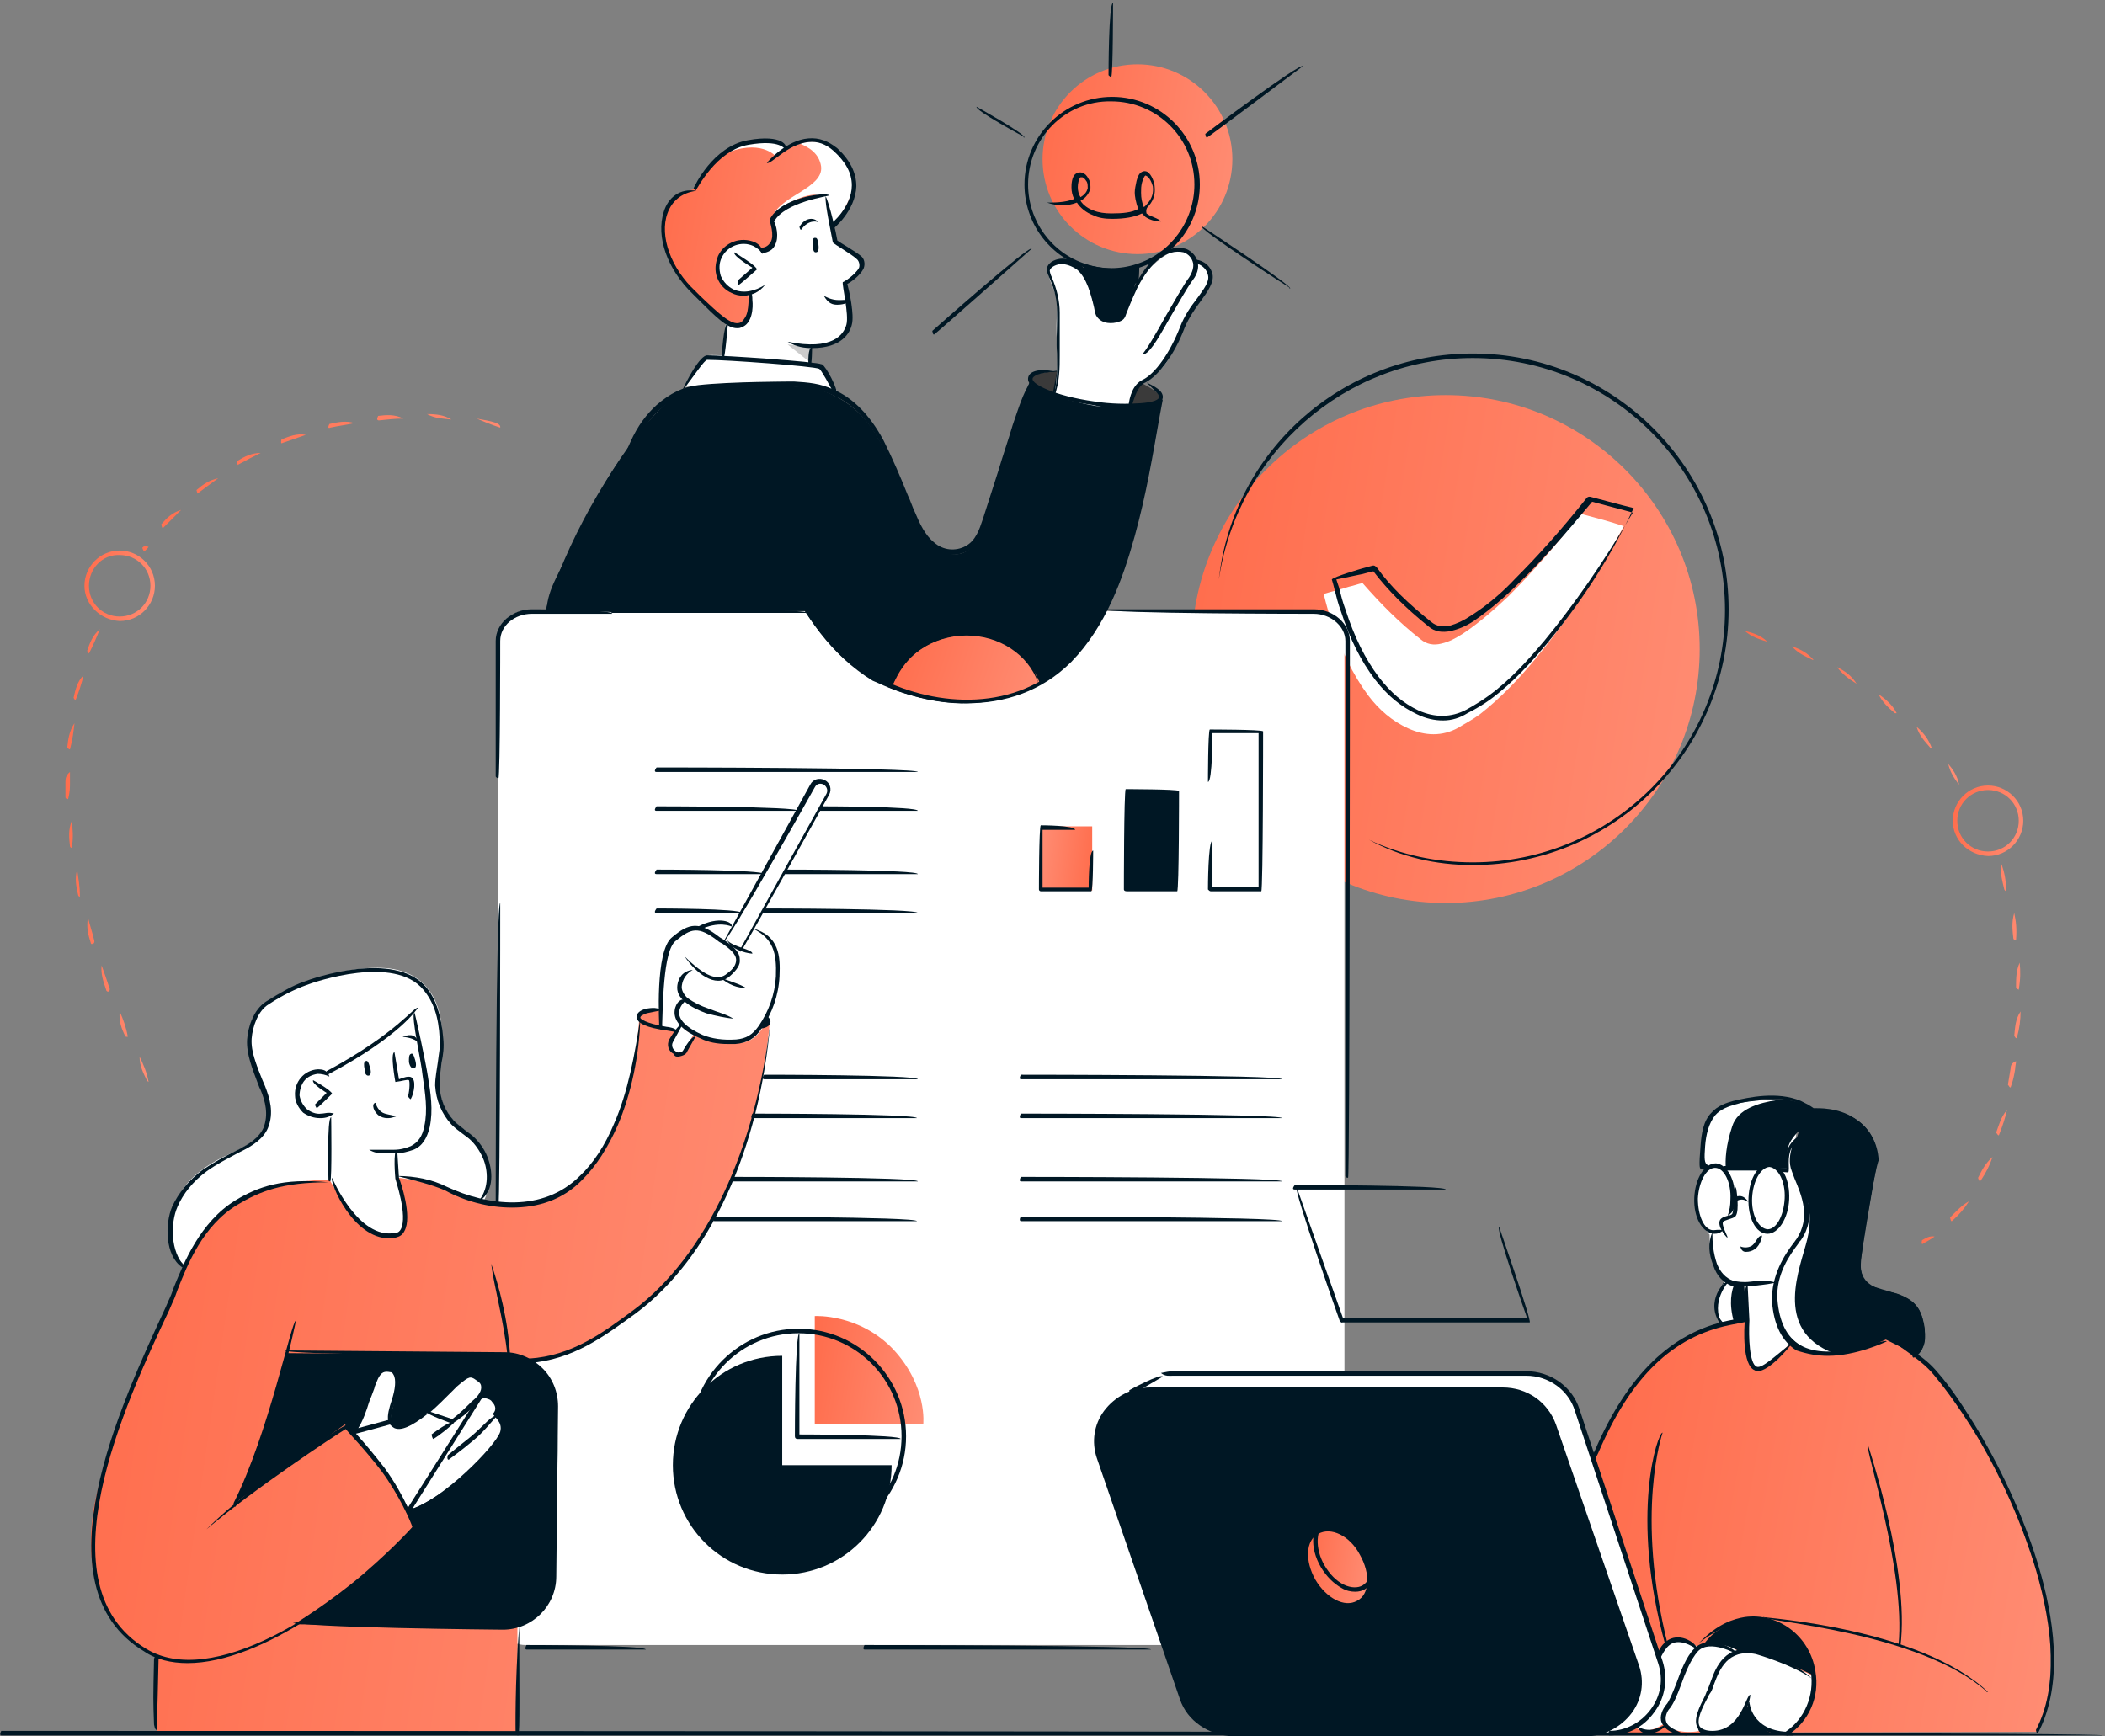 <svg width="497" height="410" viewBox="0 0 497 410" fill="none" xmlns="http://www.w3.org/2000/svg">
<rect x="0" y="0" width="497" height="410" fill="#808080" stroke="none"/>
<path d="M111.488 287.714C111.488 287.714 122.159 276.403 109.781 266.799C109.781 266.799 101.671 262.531 103.805 250.58C105.939 238.842 102.098 229.452 91.001 228.598C79.903 227.745 58.775 235.001 59.202 242.683C58.775 243.964 58.562 245.885 59.415 248.019C61.763 255.275 65.177 264.025 62.403 266.799C60.909 268.507 58.348 270.854 54.507 272.348C45.543 276.403 40.208 281.525 40.208 291.555C40.208 306.921 67.312 299.025 67.312 299.025L111.488 287.714Z" fill="white"/>
<path d="M281.366 153.263C281.366 186.342 308.256 213.232 341.336 213.232C374.415 213.232 401.305 186.342 401.305 153.263C401.305 120.184 374.415 93.294 341.336 93.294C308.256 93.294 281.366 120.184 281.366 153.263Z" fill="url(#paint0_linear_5_9718)"/>
<path d="M124.079 388.445H311.03C314.658 388.445 317.432 385.457 317.432 382.043V150.702C317.432 147.074 314.444 144.3 311.03 144.3H124.079C120.451 144.3 117.677 147.287 117.677 150.702V382.043C117.677 385.671 120.451 388.445 124.079 388.445Z" fill="white"/>
<path d="M445.268 316.311C445.268 316.311 453.377 319.513 458.286 326.128C462.981 332.744 473.865 348.324 477.066 359.634C480.481 370.732 483.896 376.281 484.109 386.098C484.322 395.915 484.109 404.238 480.908 408.933L381.457 409.146L376.335 344.269C376.335 344.269 382.951 329.33 389.78 322.5C396.823 315.671 405.573 311.403 412.189 311.616L445.268 316.311Z" fill="url(#paint1_linear_5_9718)"/>
<path d="M374.414 409.36H291.183C285.634 409.36 280.939 405.945 279.018 401.036L259.384 344.055C256.61 336.159 262.799 328.049 271.549 328.049H354.78C360.329 328.049 365.024 331.464 366.945 336.372L386.579 393.354C389.14 401.25 382.951 409.36 374.414 409.36Z" fill="#001724"/>
<path d="M196.427 53.599C196.427 53.599 202.616 46.769 201.549 42.288C200.696 37.593 196.427 33.965 193.226 33.538C189.812 33.111 185.757 35.245 185.757 35.245C185.757 35.245 182.769 32.044 175.513 33.965C168.257 35.885 164.202 44.635 164.202 44.635C164.202 44.635 156.519 45.702 156.519 53.172C156.519 60.641 161.214 67.897 167.19 72.379C172.952 76.861 172.312 77.074 173.806 76.861C175.513 76.647 178.074 76.007 176.793 69.391L180.208 59.361C180.208 59.361 185.757 58.934 182.129 51.891C182.129 51.891 187.251 45.916 193.866 46.129L196.427 53.599Z" fill="url(#paint2_linear_5_9718)"/>
<path d="M122.159 383.963V409.36H37.007L37.22 391.219C37.22 391.219 26.336 387.165 22.922 375C19.507 362.835 22.922 352.165 24.416 346.83C25.909 341.494 32.098 324.848 35.513 317.165C38.928 309.695 43.196 299.025 45.544 294.97C47.891 290.915 52.8 284.086 60.696 281.311C68.592 278.537 77.982 278.537 77.982 278.537L93.988 278.11C93.988 278.11 99.11 278.537 106.58 281.098C114.049 283.872 118.531 285.153 126.427 283.872C134.11 282.592 139.872 276.403 143.074 271.068C146.275 265.519 149.049 254.848 149.903 250.366C150.543 245.885 150.97 240.122 150.97 240.122C150.97 240.122 152.891 237.348 165.482 237.775C178.287 238.415 181.488 240.122 181.702 240.763C181.915 241.189 180.635 254.208 177.433 265.519C174.446 276.83 167.83 291.128 160.36 299.878C152.677 308.628 140.086 319.299 125.36 321.433L122.159 383.963Z" fill="url(#paint3_linear_5_9718)"/>
<path d="M67.525 319.512L120.452 319.939C120.452 319.939 130.482 321.22 131.336 331.891C132.19 342.561 130.909 372.226 130.909 372.226C130.909 372.226 129.629 382.896 120.452 384.177L69.446 383.537C69.446 383.537 78.196 378.201 85.879 371.585C93.562 364.97 97.83 360.061 97.83 360.061C97.83 360.061 91.428 344.055 81.397 336.372L56.001 354.512C56.001 354.726 64.964 331.89 67.525 319.512Z" fill="#001724"/>
<path d="M184.69 320.153V345.976H210.513C210.513 360.275 198.989 371.799 184.69 371.799C170.391 371.799 158.867 360.275 158.867 345.976C158.867 331.677 170.391 320.153 184.69 320.153Z" fill="#001724"/>
<path d="M217.982 336.372H192.372V310.762C192.372 310.762 202.829 310.122 210.939 318.659C219.049 327.409 217.982 336.372 217.982 336.372Z" fill="url(#paint4_linear_5_9718)"/>
<path d="M403.653 275.549C403.653 275.549 401.305 277.897 400.878 280.885C399.811 287.287 403.653 291.555 403.653 291.555C403.653 291.555 403.226 303.293 411.762 303.08L412.403 312.256C412.403 312.256 411.549 322.714 414.75 323.14C417.951 323.567 422.86 316.738 422.86 316.738C422.86 316.738 419.232 311.83 419.232 307.561C419.445 303.293 419.232 300.092 423.073 294.543C426.915 288.994 427.128 285.153 426.274 283.019C425.421 280.885 423.287 275.763 423.287 274.269C423.287 272.775 424.14 267.653 424.14 267.653C424.14 267.653 422.22 269.36 422.006 271.281C421.793 273.202 422.006 275.549 422.006 275.549L417.525 275.336L403.653 275.549Z" fill="white"/>
<path d="M427.981 395.701C427.981 395.701 416.67 390.152 414.323 390.152C411.975 389.939 410.481 389.939 410.481 389.939C410.481 389.939 406.213 386.524 401.091 389.085C401.091 389.085 398.53 386.951 395.756 387.165C392.981 387.591 391.487 390.579 391.487 390.579C391.487 390.579 392.768 395.274 392.554 397.195C392.341 399.116 390.847 405.518 385.938 407.652C385.938 407.652 387.859 410.213 392.554 407.225C392.554 407.225 396.182 409.787 401.304 408.72C401.304 408.72 404.292 409.573 405.999 408.933C407.707 408.293 409.201 407.012 410.054 406.158C410.695 405.305 412.402 401.89 412.402 401.89C412.402 401.89 412.615 409.36 421.792 408.933C421.792 408.933 424.993 407.652 426.914 403.384C428.835 399.116 427.981 395.701 427.981 395.701Z" fill="white"/>
<path d="M83.105 338.079C83.105 338.079 85.239 334.025 86.946 330.183C88.653 326.342 89.72 323.141 92.281 323.567C94.842 323.994 93.989 328.049 93.562 329.543C93.135 331.037 91.214 336.159 93.135 336.799C95.056 337.439 97.83 336.159 100.818 333.598C103.806 331.037 108.714 326.128 108.714 326.128C108.714 326.128 111.489 324.208 113.409 325.702C115.117 327.195 113.623 329.543 113.623 329.543C113.623 329.543 115.97 329.329 116.611 330.397C117.251 331.464 117.464 333.171 116.824 333.811C116.824 333.811 119.812 336.159 117.891 339.573C115.97 342.988 108.501 349.604 106.153 351.098C104.019 352.805 98.684 356.22 96.123 356.647C96.123 356.647 93.348 350.884 90.147 346.403C87.373 342.348 83.105 338.079 83.105 338.079Z" fill="white"/>
<path d="M156.305 242.683C156.305 242.683 155.665 232.013 156.732 227.744C157.799 223.476 159.08 220.702 162.708 219.635C166.336 218.568 169.75 217.927 169.75 217.927H173.592L171.244 222.409L174.872 224.33L177.433 220.062C177.433 220.062 182.342 221.342 183.195 225.183C183.836 229.025 183.622 235.854 181.702 239.909C179.567 243.964 177.86 246.525 173.378 246.311C168.897 246.098 166.549 245.671 163.988 244.391C161.214 243.11 161 242.257 161 242.257L160.147 243.537L156.305 242.683Z" fill="white"/>
<path d="M97.403 238.842L100.391 252.927C100.391 252.927 101.885 260.184 101.245 263.598C100.604 267.013 100.178 271.494 93.135 271.708L93.775 278.11C93.775 278.11 98.684 291.555 92.708 291.769C86.519 291.982 83.958 287.5 81.824 284.726C79.69 281.952 77.769 278.537 77.769 278.537L77.342 263.385C77.342 263.385 70.513 265.092 70.299 258.69C70.086 252.501 77.342 253.354 77.342 253.354C77.342 253.354 85.452 248.872 89.293 245.885C93.135 243.11 97.403 238.842 97.403 238.842Z" fill="white"/>
<path d="M321.061 367.104C323.622 371.586 323.408 376.494 320.421 377.988C317.433 379.695 313.165 377.348 310.604 373.079C308.043 368.598 308.256 363.689 311.244 362.195C314.232 360.488 318.713 362.622 321.061 367.104Z" fill="url(#paint5_linear_5_9718)"/>
<path d="M312.525 140.245C314.659 139.604 316.58 139.178 318.501 138.537C319.568 138.324 320.635 137.897 321.702 137.684C326.183 142.806 330.452 147.074 335.36 150.915C336.854 152.196 338.561 152.409 340.269 151.982C342.189 151.556 343.683 150.702 345.391 149.635C349.232 147.074 352.647 144.086 356.061 140.885C362.037 134.909 367.586 128.507 372.708 121.891C372.921 121.464 373.348 121.464 373.775 121.464C376.976 122.318 380.177 123.172 383.378 124.239C377.403 135.55 370.573 145.793 362.677 155.397C358.622 160.306 354.354 164.787 349.446 168.629C347.738 169.909 346.031 170.763 344.324 171.83C340.482 173.964 336.427 173.751 332.586 172.043C328.744 170.336 325.543 167.562 322.982 164.147C319.354 159.239 316.793 153.69 314.872 147.928C313.805 145.367 313.165 142.806 312.525 140.245Z" fill="white"/>
<path d="M445.268 316.311C445.268 316.311 432.463 322.287 425.847 318.445C419.231 314.604 418.804 308.628 419.018 304.36C419.231 299.879 423.073 294.116 424.78 291.769C426.487 289.421 426.701 286.86 426.274 283.232C425.634 279.604 423.286 277.257 423.286 274.482C423.073 271.708 424.78 267.013 424.78 267.013C424.78 267.013 422.006 269.36 422.006 272.135C422.006 274.909 422.006 275.763 422.006 275.763L419.445 275.976C419.445 275.976 418.591 275.122 417.951 274.909C417.31 274.909 415.603 276.189 415.603 276.189L407.28 275.763C407.28 275.763 405.573 274.696 404.719 275.122C403.865 275.549 403.225 275.763 403.225 275.763H402.158C402.158 275.763 401.945 269.36 403.012 266.372C404.079 263.385 405.146 261.037 411.121 260.183C416.884 259.33 422.859 258.69 428.195 261.891C428.195 261.891 442.28 260.824 443.347 273.415C443.347 273.415 440.573 289.421 439.932 293.689C439.292 298.171 438.225 302.439 442.707 303.933C447.188 305.427 452.524 306.067 453.804 310.976C455.085 316.098 454.658 318.232 452.524 319.939L445.268 316.311Z" fill="#001724"/>
<path d="M411.762 303.08L412.402 311.83L407.067 312.897C407.067 312.897 404.719 311.403 405.146 307.988C405.573 304.787 407.28 302.226 407.28 302.226C407.28 302.226 410.908 303.72 411.762 303.08Z" fill="#001724"/>
<path d="M243.378 89.239C243.378 89.239 235.055 116.342 234.415 118.05C233.775 119.757 231.854 131.495 225.025 130.854C218.409 130.428 216.275 123.172 215.421 121.037C214.567 118.903 209.445 106.098 205.604 100.763C201.762 95.428 195.787 91.8 189.598 91.373C183.409 90.946 164.202 90.519 159.08 93.934C153.958 97.349 144.994 108.659 138.165 122.745C131.336 136.83 129.629 138.324 128.988 144.086L144.354 144.513L190.025 144.3C190.025 144.3 195.573 153.05 201.976 157.745C201.976 157.745 206.884 160.732 209.659 162.226C212.433 163.507 220.329 166.281 228.226 166.068C236.122 165.854 247.22 163.507 254.262 154.117C261.305 144.726 263.866 138.324 265.573 132.989C267.281 127.44 270.268 115.916 271.549 108.659C272.829 101.403 274.11 94.361 274.11 94.361C274.11 94.361 271.762 90.092 259.811 88.172C247.646 86.037 243.378 89.239 243.378 89.239Z" fill="#001724"/>
<path d="M163.775 244.177L161.428 248.446C161.428 248.446 159.507 249.086 158.653 248.446C157.8 247.805 158.226 246.098 158.226 246.098L160.574 241.83C160.574 242.043 162.495 244.177 163.775 244.177Z" fill="white"/>
<path d="M191.305 86.038V81.769C191.305 81.769 198.561 80.916 199.842 78.141C201.336 75.367 201.336 73.019 200.695 71.525C200.269 70.245 199.628 66.404 199.628 66.404C199.628 66.404 203.897 63.416 203.256 61.922C202.829 60.215 196.854 56.373 196.854 56.373L194.293 45.702C194.293 45.702 184.689 46.983 182.128 52.105C182.128 52.105 184.476 58.721 179.994 59.148C179.994 59.148 177.86 56.16 174.232 57.013C170.604 57.867 169.323 59.788 169.11 63.416C168.897 67.044 172.311 69.605 176.58 69.178C176.58 69.178 177.647 76.007 175.299 76.434C172.952 76.861 171.458 75.58 171.458 75.58L170.604 84.117L191.305 86.038Z" fill="white"/>
<path d="M248.927 93.294C248.927 93.294 249.994 87.958 249.567 81.129C249.141 74.3 249.994 73.233 249.354 70.245C248.714 67.257 245.939 63.202 248.5 62.562C251.061 61.922 254.476 62.135 255.97 64.91C257.25 67.471 258.531 73.873 259.384 74.727C260.238 75.58 261.945 76.434 263.226 76.007C264.293 75.58 265.147 74.727 266 73.019C266.641 71.312 268.561 65.977 271.122 63.629C273.683 61.068 276.884 58.507 279.445 59.361C282.006 60.215 282.22 62.349 282.22 62.349C282.22 62.349 286.061 62.349 286.061 66.19C286.061 66.19 285.634 67.684 283.714 70.458C281.793 73.233 280.299 75.153 279.232 77.715C278.165 80.275 276.244 85.611 273.256 87.958C270.055 90.519 267.494 91.8 267.067 96.068C267.067 96.068 264.933 96.495 258.744 95.855C252.342 94.788 248.927 93.294 248.927 93.294Z" fill="white"/>
<path d="M249.567 87.745L248.5 93.294C248.5 93.294 242.525 91.159 242.738 89.666C243.165 87.958 249.567 87.745 249.567 87.745Z" fill="#3A3A3A"/>
<path d="M269.628 90.519C269.628 90.519 267.067 93.507 267.067 95.855C267.067 95.855 273.683 95.855 274.11 94.361C274.537 92.867 269.628 90.519 269.628 90.519Z" fill="#3A3A3A"/>
<path d="M197.708 92.44L193.867 86.038C193.867 86.038 171.031 83.477 166.976 83.903L161.854 91.373C161.854 91.373 179.568 89.879 184.69 90.306C189.812 90.733 197.708 92.44 197.708 92.44Z" fill="white"/>
<path d="M185.97 81.343L191.305 85.611V81.983L185.97 81.343Z" fill="#CCCCCC"/>
<path d="M428.408 395.701L417.311 390.579C417.311 390.579 411.975 389.085 410.695 389.939C410.695 389.939 406.64 387.378 402.158 388.445C402.158 388.445 403.652 386.098 406.213 384.604C408.774 383.11 413.896 381.402 417.097 382.256C420.085 383.323 427.128 386.097 428.408 395.701Z" fill="#001724"/>
<path d="M418.164 409.146H406.854C406.854 409.146 411.549 405.945 412.189 402.317C412.189 402.317 415.603 408.506 418.164 409.146Z" fill="#001724"/>
<path d="M268.988 327.836L274.963 324.421H358.408C358.408 324.421 368.225 322.927 372.494 333.171L391.914 391.86C391.914 391.86 397.463 408.079 378.683 409.36C378.469 408.72 386.579 405.305 387.006 398.689C387.646 392.287 381.03 377.348 381.03 377.348L366.091 334.238C366.091 334.238 360.756 327.836 355.847 328.049L268.988 327.836Z" fill="white"/>
<path d="M246.152 37.593C246.152 49.971 256.183 60.001 268.561 60.001C280.939 60.001 290.969 49.971 290.969 37.593C290.969 25.215 280.939 15.184 268.561 15.184C256.183 15.184 246.152 25.215 246.152 37.593Z" fill="url(#paint6_linear_5_9718)"/>
<path d="M268.561 63.202V65.977C268.561 65.977 267.281 68.751 266.64 70.885C266 73.233 265.36 75.794 261.732 75.58C258.104 75.58 258.317 67.257 256.183 65.123V62.776C256.183 62.776 257.89 63.843 261.945 63.629C265.787 63.629 268.561 63.202 268.561 63.202Z" fill="#001724"/>
<path d="M245.924 210.277L257.875 210.277L257.875 195.125L245.924 195.125L245.924 210.277Z" fill="url(#paint7_linear_5_9718)"/>
<path d="M265.845 210.063L277.796 210.063L277.796 187.014L265.845 187.014L265.845 210.063Z" fill="#001724"/>
<path d="M407.067 275.976C407.067 275.976 405.359 274.909 404.506 275.336C403.652 275.763 403.012 275.976 403.012 275.976H401.945C401.945 275.976 401.731 269.573 402.798 266.586C403.865 263.598 404.932 261.25 410.908 260.397C413.896 259.97 416.884 259.543 419.658 259.756C415.176 260.397 410.268 261.891 408.987 265.946C407.493 270.427 407.28 273.842 407.493 276.189L407.067 275.976Z" fill="white"/>
<path d="M419.018 304.147C419.231 299.665 423.073 293.903 424.78 291.555C426.487 289.208 426.701 286.647 426.274 283.019C426.061 282.378 426.061 281.738 425.847 281.311C425.847 281.311 428.408 285.58 426.701 292.622C425.207 299.025 418.378 313.964 432.89 319.512C430.329 319.726 427.768 319.299 425.847 318.232C419.231 314.391 418.804 308.628 419.018 304.147Z" fill="white"/>
<path d="M407.493 302.226C407.493 302.226 408.56 302.653 409.627 302.866C408.774 304.787 408.133 307.775 409.414 312.256L407.28 312.683C407.28 312.683 404.932 311.189 405.359 307.775C405.786 304.574 407.493 302.226 407.493 302.226Z" fill="white"/>
<path d="M193.866 39.3C193.439 36.312 191.092 34.818 188.958 33.965C190.238 33.538 191.732 33.324 193.012 33.538C196.427 33.965 200.482 37.593 201.336 42.288C202.189 46.983 196.214 53.599 196.214 53.599L193.653 45.916C188.317 45.702 183.836 49.544 182.555 51.038C184.049 46.343 194.506 44.422 193.866 39.3Z" fill="white"/>
<path d="M175.513 33.965C182.769 32.044 185.756 35.245 185.756 35.245L183.195 36.952C183.195 36.952 179.567 32.471 170.604 36.526C172.098 35.459 173.805 34.391 175.513 33.965Z" fill="white"/>
<path d="M245.513 161.373C245.513 161.373 241.458 148.995 228.013 149.848C214.568 150.702 211.58 160.519 210.726 161.8C210.726 161.8 217.982 166.281 228.653 165.854C239.537 165.428 245.513 161.373 245.513 161.373Z" fill="url(#paint8_linear_5_9718)"/>
<path d="M285.847 210.458H297.798C298.225 210.031 298.225 172.684 298.225 172.684C297.798 172.257 285.634 172.257 285.634 172.257C285.207 172.684 285.207 184.635 285.207 184.635C286.274 184.635 286.274 173.111 286.274 173.111H297.158V209.391H286.274V198.507C285.207 198.507 285.207 210.031 285.207 210.031C285.42 210.245 285.634 210.458 285.847 210.458Z" fill="#001724"/>
<path d="M265.359 210.031C265.359 210.031 265.359 186.769 265.786 186.342C265.786 186.342 277.737 186.342 278.378 186.769C278.378 186.769 278.378 210.031 277.951 210.458H266C265.573 210.458 265.359 210.245 265.359 210.031ZM277.311 187.409H266.426V209.604H277.311V187.409Z" fill="#001724"/>
<path d="M245.726 210.458H257.677C258.104 210.031 258.104 200.854 258.104 200.854C257.037 200.854 257.037 209.604 257.037 209.604H246.153V195.946H253.835C253.835 194.879 245.726 194.879 245.726 194.879C245.299 195.306 245.299 210.031 245.299 210.031C245.299 210.245 245.512 210.458 245.726 210.458Z" fill="#001724"/>
<path d="M155.025 182.287H216.701C216.701 181.22 155.025 181.22 155.025 181.22C154.384 182.074 154.598 182.287 155.025 182.287Z" fill="#001724"/>
<path d="M155.025 206.403H180.421C180.421 205.336 155.025 205.336 155.025 205.336C154.384 206.19 154.598 206.403 155.025 206.403Z" fill="#001724"/>
<path d="M185.329 206.403H216.701C216.701 205.336 185.329 205.336 185.329 205.336C184.689 206.19 185.116 206.403 185.329 206.403Z" fill="#001724"/>
<path d="M155.025 215.58H175.086C175.086 214.513 155.025 214.513 155.025 214.513C154.384 215.367 154.598 215.58 155.025 215.58Z" fill="#001724"/>
<path d="M180.421 215.58H216.702C216.702 214.513 180.421 214.513 180.421 214.513C179.781 215.367 180.208 215.58 180.421 215.58Z" fill="#001724"/>
<path d="M155.025 191.464H188.531C188.531 190.397 155.025 190.397 155.025 190.397C154.384 191.251 154.598 191.464 155.025 191.464Z" fill="#001724"/>
<path d="M193.866 191.464H216.701C216.701 190.397 193.866 190.397 193.866 190.397C193.225 191.251 193.439 191.464 193.866 191.464Z" fill="#001724"/>
<path d="M241.031 254.848H302.707C302.707 253.781 241.031 253.781 241.031 253.781C240.604 254.635 240.817 254.848 241.031 254.848Z" fill="#001724"/>
<path d="M241.031 278.964H302.707C302.707 277.897 241.031 277.897 241.031 277.897C240.604 278.75 240.817 278.964 241.031 278.964Z" fill="#001724"/>
<path d="M241.031 288.354H302.707C302.707 287.287 241.031 287.287 241.031 287.287C240.604 287.927 240.817 288.354 241.031 288.354Z" fill="#001724"/>
<path d="M241.031 264.025H302.707C302.707 262.958 241.031 262.958 241.031 262.958C240.604 263.811 240.817 264.025 241.031 264.025Z" fill="#001724"/>
<path d="M180.421 254.848H216.702C216.702 253.781 180.421 253.781 180.421 253.781C179.781 254.635 180.208 254.848 180.421 254.848Z" fill="#001724"/>
<path d="M173.165 278.964H216.702C216.702 277.897 173.165 277.897 173.165 277.897C172.525 278.75 172.738 278.964 173.165 278.964Z" fill="#001724"/>
<path d="M168.683 288.354H216.488C216.488 287.287 168.683 287.287 168.683 287.287C168.257 287.927 168.47 288.354 168.683 288.354Z" fill="#001724"/>
<path d="M177.647 264.025H216.488C216.488 262.958 177.647 262.958 177.647 262.958C177.22 263.811 177.433 264.025 177.647 264.025Z" fill="#001724"/>
<path d="M37.007 408.506C37.22 401.25 37.22 401.25 37.434 391.86V390.793C36.367 390.793 36.367 391.86 36.367 391.86C36.153 401.25 36.153 401.25 36.367 407.226C36.58 408.293 36.793 408.506 37.007 408.506Z" fill="#001724"/>
<path d="M55.574 355.793C64.324 338.933 69.873 312.043 69.873 311.83C68.805 311.83 63.47 338.506 55.147 354.939C55.36 355.793 55.36 355.793 55.574 355.793Z" fill="#001724"/>
<path d="M122.373 409.787C122.799 409.146 122.586 397.622 122.586 383.963C121.519 397.622 121.732 409.146 121.732 409.36C121.732 409.573 121.946 409.787 122.373 409.787Z" fill="#001724"/>
<path d="M120.451 320.58C120.024 311.616 117.677 303.293 115.969 298.384C116.609 303.72 118.957 311.83 119.811 320.153C120.024 320.366 120.237 320.58 120.451 320.58Z" fill="#001724"/>
<path d="M90.36 272.348C91.427 272.348 92.281 272.348 93.135 272.348C95.055 272.348 96.336 271.921 97.617 271.494C99.751 270.641 100.818 268.72 101.458 266.159C102.312 262.104 101.671 258.049 101.031 254.208C100.604 251.22 98.043 239.269 97.83 239.055C96.976 239.909 99.537 251.007 99.751 253.781C100.391 258.263 101.031 262.104 100.177 265.946C99.751 268.293 98.683 269.787 96.976 270.641C95.909 271.067 94.629 271.494 92.921 271.494C91.214 271.494 88.867 271.494 87.159 271.494C88.226 272.135 89.293 272.348 90.36 272.348Z" fill="#001724"/>
<path d="M77.342 253.781C94.629 244.604 98.47 238.202 98.684 237.988C97.83 237.562 93.775 243.964 77.129 252.927C77.129 253.781 77.342 253.781 77.342 253.781Z" fill="#001724"/>
<path d="M86.306 250.58C86.733 250.366 86.946 250.58 87.373 252.074C87.8 253.568 87.373 253.994 86.946 253.994C86.519 253.994 86.092 253.567 86.092 252.5C85.879 251.433 85.879 250.793 86.306 250.58Z" fill="#001724"/>
<path d="M96.976 248.872C97.403 248.659 97.616 248.872 98.043 250.366C98.47 251.86 98.043 252.287 97.616 252.287C97.19 252.287 96.763 251.86 96.549 250.793C96.549 249.726 96.549 249.086 96.976 248.872Z" fill="#001724"/>
<path d="M98.683 245.885C98.256 244.604 97.189 243.964 95.055 244.818C96.976 245.031 97.83 245.458 98.47 245.885C98.683 245.885 98.683 245.885 98.683 245.885Z" fill="#001724"/>
<path d="M75.635 264.025C77.128 264.025 77.982 263.598 78.836 262.958C77.555 262.531 76.702 262.958 75.848 262.958C74.567 263.171 73.287 262.531 72.433 261.891C71.58 261.037 70.939 259.97 70.726 258.69C70.726 257.409 71.153 256.129 71.793 255.275C72.647 254.208 73.714 253.781 74.994 253.568C75.848 253.568 76.915 253.781 77.769 254.208C77.342 252.714 76.275 252.5 74.994 252.5C71.793 252.714 69.446 255.488 69.659 258.69C69.659 260.183 70.513 261.677 71.58 262.744C72.86 263.598 74.141 264.025 75.635 264.025Z" fill="#001724"/>
<path d="M74.782 261.677C75.208 261.464 78.41 258.263 78.41 258.263C78.196 257.409 73.928 255.062 73.928 255.062C73.501 255.915 77.129 258.049 77.129 258.049L74.355 260.824C74.568 261.464 74.782 261.677 74.782 261.677Z" fill="#001724"/>
<path d="M91.854 292.409C92.281 292.409 92.921 292.409 93.561 292.195C94.415 291.982 95.055 291.555 95.482 290.702C97.403 287.287 94.629 279.177 94.202 278.11L93.775 271.494C92.708 271.494 93.348 278.323 93.348 278.323C93.348 278.537 96.336 287.074 94.629 290.275C94.415 290.702 93.988 291.128 93.348 291.128C84.598 292.836 78.409 278.11 78.409 278.11C77.769 279.177 83.317 292.409 91.854 292.409Z" fill="#001724"/>
<path d="M91.641 264.025C92.281 264.025 92.921 263.812 93.561 263.598C92.068 263.171 91.214 263.171 90.36 262.744C89.08 262.104 88.653 260.397 88.653 260.397C87.586 260.61 88.226 262.744 89.72 263.598C90.574 264.025 91.214 264.025 91.641 264.025Z" fill="#001724"/>
<path d="M43.623 299.025C40.208 295.61 40.208 288.781 41.916 284.939C43.196 281.952 45.544 278.964 48.745 276.616C51.092 274.909 53.653 273.628 56.428 272.135L57.281 271.708C59.415 270.641 62.19 268.933 63.257 266.372C64.751 262.744 63.684 259.33 62.617 256.555C62.403 256.128 62.19 255.488 61.976 255.061C60.696 251.86 59.202 248.445 59.415 245.244C59.629 242.47 60.909 238.629 63.47 237.135C66.671 235.001 69.873 233.507 72.22 232.653C74.354 231.799 93.135 225.397 99.964 233.72C102.312 236.494 103.592 240.122 103.806 245.244C104.019 247.165 103.592 248.872 103.379 250.793C103.165 252.501 102.738 254.421 102.738 256.342C102.952 259.757 104.232 262.958 106.58 265.519C107.434 266.372 108.287 267.012 109.141 267.653C109.995 268.293 110.635 268.72 111.275 269.36C112.556 270.641 113.623 272.348 114.263 274.055C115.33 277.043 115.33 281.098 112.769 283.872C116.61 281.738 116.397 277.043 115.33 273.842C114.69 271.921 113.623 270.214 112.129 268.72C111.488 268.08 110.635 267.439 109.781 266.799C108.927 266.159 108.074 265.519 107.22 264.665C105.086 262.318 103.806 259.33 103.806 256.129C103.806 254.421 104.019 252.714 104.232 251.007C104.659 249.086 104.873 247.165 104.659 245.244C104.232 239.909 102.952 235.854 100.604 233.08C93.135 224.33 73.928 230.946 71.793 231.799C69.233 232.653 66.245 234.36 62.83 236.494C59.842 238.415 58.562 242.47 58.348 245.458C58.135 248.872 59.629 252.5 60.909 255.915C61.123 256.555 61.336 256.982 61.55 257.409C62.617 259.97 63.47 263.171 62.19 266.372C61.123 268.72 58.562 270.214 56.641 271.281L55.787 271.708C53.226 272.988 50.452 274.482 47.891 276.189C44.476 278.75 42.129 281.738 40.635 284.939C38.928 288.994 38.928 296.464 42.983 299.238C43.409 299.025 43.409 299.025 43.623 299.025Z" fill="#001724"/>
<path d="M77.982 278.964C78.409 278.537 78.195 263.812 78.195 263.812C77.128 263.812 77.555 278.537 77.555 278.537C77.342 278.751 77.768 278.964 77.982 278.964Z" fill="#001724"/>
<path d="M44.263 392.714C61.976 392.714 85.452 374.787 98.257 360.915C98.257 360.275 95.482 353.018 90.787 346.616C85.665 340 82.037 336.372 82.037 336.372C81.183 336.372 60.056 349.817 48.745 361.128C60.056 351.525 78.836 339.147 81.61 337.439C82.464 338.506 85.879 341.921 90.147 347.47C94.202 353.019 96.976 359.208 97.403 360.702C78.196 381.616 49.598 398.689 34.446 389.299C9.69 374.36 29.324 331.89 39.995 309.269L40.635 307.775C41.062 306.921 41.489 305.854 41.915 304.574C44.263 298.598 47.891 289.421 56.001 284.513C61.336 281.311 66.671 279.177 77.555 279.177C66.671 278.11 60.909 280.244 55.574 283.446C47.251 288.568 43.409 298.171 41.062 303.933C40.635 305.214 40.208 306.281 39.781 307.134L39.141 308.629C28.47 331.677 8.409 374.573 34.019 389.939C36.793 391.86 40.422 392.714 44.263 392.714Z" fill="#001724"/>
<path d="M120.878 285.153C126.854 285.153 132.83 283.446 137.525 278.537C140.726 275.336 143.5 271.068 145.848 265.732C149.049 258.263 150.97 249.086 151.183 240.336C149.903 249.086 148.195 258.049 144.994 265.305C142.86 270.427 140.086 274.696 136.885 277.683C128.135 286.433 115.116 284.726 105.513 280.244C102.098 278.537 98.043 277.683 93.775 277.683C97.83 278.75 101.671 279.604 105.086 281.098C109.781 283.659 115.33 285.153 120.878 285.153Z" fill="#001724"/>
<path d="M124.933 321.86C135.391 321.006 142.433 315.671 150.116 310.122C167.616 297.104 179.354 271.494 181.915 241.19C178.5 271.068 166.763 296.464 149.689 309.269C142.22 314.817 134.964 320.153 124.933 320.793C124.507 321.86 124.72 321.86 124.933 321.86Z" fill="#001724"/>
<path d="M96.976 259.543C97.83 258.049 98.257 255.062 97.189 254.421C96.549 253.994 95.269 254.421 94.202 254.848L93.135 248.446C92.067 248.659 93.348 255.488 93.348 255.488C95.055 255.275 96.122 254.848 96.549 255.062C96.763 255.275 96.763 257.196 96.336 258.903C96.763 259.543 96.976 259.543 96.976 259.543Z" fill="#001724"/>
<path d="M156.305 243.11C156.519 237.775 156.519 224.543 159.506 222.196C163.134 219.208 164.842 218.568 169.537 222.196C169.75 222.409 170.177 222.623 170.604 222.836C172.098 223.903 173.805 225.183 173.805 226.677C173.805 227.744 173.165 228.812 171.671 229.879C169.537 231.799 166.336 230.519 161.641 225.824C164.202 229.665 168.897 233.507 172.311 230.519C174.019 229.025 174.872 227.745 174.659 226.464C174.659 224.543 172.525 223.049 171.031 221.982C170.604 221.769 170.391 221.555 169.964 221.342C165.055 217.501 162.708 217.927 158.653 221.342C154.598 224.543 155.665 241.83 155.665 242.683C155.878 243.11 156.092 243.11 156.305 243.11Z" fill="#001724"/>
<path d="M118.744 384.817C125.574 384.817 131.336 379.268 131.336 372.226L131.763 332.104C131.763 328.689 130.482 325.488 128.135 323.14C125.787 320.793 122.586 319.299 119.171 319.299L67.311 318.872C67.311 319.939 119.171 320.153 119.171 320.153C122.372 320.153 125.147 321.433 127.281 323.567C129.415 325.702 130.695 328.689 130.695 331.891L130.269 372.012C130.269 378.415 124.933 383.537 118.531 383.537C118.317 383.537 68.805 382.896 68.805 382.896C69.019 384.39 118.744 384.817 118.744 384.817Z" fill="#001724"/>
<path d="M95.909 356.647C95.909 356.647 112.982 329.756 112.982 329.543C114.049 328.903 114.903 328.903 115.757 329.116C116.184 329.329 116.61 329.543 117.037 329.97C118.104 331.037 118.318 332.531 117.464 333.598C118.531 334.238 119.598 335.732 118.958 337.866C117.891 341.707 103.592 356.006 96.123 357.073C96.123 357.287 95.909 357.287 95.909 356.647ZM113.623 330.396L97.403 356.22C104.446 354.085 117.037 341.494 118.104 338.079C118.744 335.732 116.61 334.665 116.397 333.811C117.251 332.957 117.037 331.89 116.184 331.037C115.97 330.61 115.543 330.397 114.69 330.183C114.476 329.97 114.049 330.183 113.623 330.396Z" fill="#001724"/>
<path d="M102.311 339.787C103.805 338.933 106.366 336.799 107.22 335.945C106.579 335.092 101.884 338.72 101.884 338.72C102.098 339.787 102.311 339.787 102.311 339.787Z" fill="#001724"/>
<path d="M106.793 336.159C106.793 336.159 100.604 334.025 100.39 333.171C101.884 332.104 104.232 329.543 105.939 328.049C106.366 327.622 106.793 327.195 107.219 326.769C108.713 325.275 111.061 322.927 113.622 325.488C114.475 326.128 114.689 326.982 114.689 327.836C114.689 329.543 113.195 330.823 111.274 332.531C110.847 333.171 109.14 334.665 106.793 336.159C107.006 336.159 107.006 336.159 106.793 336.159ZM107.86 327.409C107.646 327.622 107.219 328.049 106.579 328.689C105.085 330.183 103.165 332.104 101.671 333.384L106.793 335.092C108.5 333.811 109.994 332.317 111.274 331.037C112.341 330.183 113.622 328.903 113.622 327.622C113.622 326.982 113.408 326.555 112.768 326.128C112.128 325.701 111.701 325.274 111.061 325.274C110.421 325.274 109.354 326.128 107.86 327.409Z" fill="#001724"/>
<path d="M82.891 337.866C84.171 336.159 85.238 333.171 86.092 330.823C86.519 329.756 86.945 328.689 87.159 328.049C87.372 327.622 87.372 327.195 87.586 326.769C88.226 324.848 89.08 322.5 92.067 322.927C92.708 322.927 93.348 323.354 93.561 323.994C94.415 325.488 94.415 328.049 93.348 330.823C92.494 332.958 92.281 334.238 92.494 335.092C92.494 335.092 100.604 332.957 101.031 333.811C96.976 337.012 94.628 337.866 93.135 337.226C92.708 337.012 92.281 336.586 92.067 336.372C92.067 336.372 83.531 338.72 83.317 338.72C83.317 338.72 83.104 338.506 82.891 337.866ZM92.494 330.61C93.348 328.049 93.561 325.701 92.921 324.634C92.708 324.208 92.494 323.994 92.067 323.994C89.933 323.567 89.507 324.848 88.653 326.982C88.439 327.409 88.439 327.835 88.226 328.262C88.013 328.903 87.586 329.97 87.159 331.037C86.519 333.171 85.665 335.519 84.598 337.226L91.641 335.305C91.427 334.238 91.854 332.531 92.494 330.61ZM93.561 336.372C94.415 336.799 95.909 336.159 98.256 334.665C98.256 334.665 93.135 336.159 93.561 336.372Z" fill="#001724"/>
<path d="M105.94 344.695C106.153 344.482 108.928 342.561 111.916 340C114.05 338.293 116.397 335.305 117.251 334.451C116.611 333.598 113.623 337.226 111.275 339.146C108.288 341.494 105.727 343.628 105.727 343.628C105.513 344.482 105.727 344.695 105.94 344.695Z" fill="#001724"/>
<path d="M179.567 242.897C181.275 242.683 181.915 242.043 181.915 241.19C181.915 240.763 181.488 240.123 181.061 239.909C180.848 241.616 179.781 241.83 179.354 242.043C179.141 242.683 179.354 242.897 179.567 242.897Z" fill="#001724"/>
<path d="M159.934 243.751C159.934 242.683 157.373 242.47 157.373 242.47C152.251 241.616 151.184 240.549 151.184 240.336C151.184 239.909 151.611 239.696 152.678 239.269C153.745 239.055 155.665 238.629 156.092 238.629C155.239 237.561 152.678 238.202 152.464 238.202C151.824 238.415 150.33 238.842 150.33 240.122C150.33 241.616 152.678 242.683 157.373 243.324L159.934 243.751Z" fill="#001724"/>
<path d="M188.317 339.787H212.647C212.647 338.72 188.744 338.72 188.744 338.72V314.817C187.677 314.817 187.677 339.146 187.677 339.146C187.677 339.573 187.891 339.787 188.317 339.787Z" fill="#001724"/>
<path d="M451.884 320.579C454.018 319.512 454.658 316.951 454.445 313.75C454.018 310.336 452.737 307.988 450.603 306.708C450.176 306.494 449.536 306.067 448.896 305.854C448.042 305.427 446.975 305.214 445.908 305C443.987 304.573 442.067 303.933 440.786 302.653C439.719 301.586 439.079 299.878 439.292 297.744C441.426 282.378 443.347 274.055 443.56 274.055C443.347 269.787 441.426 266.372 437.798 264.025C433.957 261.464 429.262 261.677 428.195 261.677C427.341 261.037 426.487 260.61 425.207 259.97C419.658 257.622 412.829 259.116 409.201 259.97C407.707 260.397 405.573 261.037 404.079 262.744C402.158 264.665 401.731 267.653 401.518 270.427C401.091 275.549 401.304 275.762 401.518 275.976C401.945 276.189 403.225 276.189 403.225 276.189V275.122C402.372 274.695 402.372 273.628 402.585 270.64C402.798 267.866 403.439 265.305 404.933 263.384C406.213 261.89 408.134 261.25 409.628 260.824C413.042 259.756 419.872 258.476 424.993 260.61C426.274 261.037 427.128 261.677 427.768 262.104C428.195 262.104 433.103 261.677 437.158 264.238C440.359 266.372 442.28 269.574 442.493 273.415C442.28 274.269 440.359 282.592 438.225 297.104C438.012 299.451 438.439 301.585 439.932 302.866C441.426 304.36 443.56 304.787 445.481 305.427C446.548 305.64 447.402 305.854 448.256 306.281C448.896 306.494 449.323 306.707 449.749 306.921C451.67 308.201 452.951 310.335 453.164 313.323C453.377 315.031 453.377 318.019 451.457 319.086C451.457 320.58 451.67 320.579 451.884 320.579Z" fill="#001724"/>
<path d="M407.067 276.403C410.481 276.403 415.817 276.403 415.817 276.403V275.336C415.817 275.336 410.481 275.336 407.067 275.336C406.64 276.19 406.853 276.403 407.067 276.403Z" fill="#001724"/>
<path d="M431.609 320.153C438.225 320.153 445.054 316.951 445.481 316.738C444.841 315.884 432.249 321.86 424.993 317.592C421.792 315.671 420.085 312.043 419.658 306.921C419.231 300.945 422.646 296.25 424.566 293.689C424.78 293.263 424.993 293.049 425.207 292.836C429.048 287.287 426.487 281.738 424.78 277.683C424.566 277.043 424.353 276.403 424.14 275.976C422.646 272.134 425.633 267.653 425.847 267.653C421.152 269.787 421.365 274.055 421.792 275.763H419.444C419.444 276.83 422.219 276.83 422.219 276.83C422.646 275.976 421.792 273.415 423.072 270.854C422.646 272.561 422.219 274.482 423.072 276.616C423.286 277.256 423.499 277.683 423.713 278.323C425.42 282.378 427.554 287.5 424.14 292.622C423.926 292.836 423.713 293.263 423.499 293.476C421.365 296.25 418.164 301.159 418.377 307.348C418.804 312.897 420.725 316.738 424.14 318.872C426.701 319.726 429.048 320.153 431.609 320.153Z" fill="#001724"/>
<path d="M469.383 399.543C453.377 384.39 416.67 382.043 416.243 381.829C416.456 382.896 452.95 385.244 468.956 399.329C468.956 399.543 469.169 399.543 469.383 399.543Z" fill="#001724"/>
<path d="M481.121 409.36C492.219 388.445 476.853 353.659 466.182 336.372C463.621 332.317 460.847 327.836 457.432 323.994C454.444 320.366 450.176 318.018 445.694 315.671C449.536 318.872 453.804 321.22 456.578 324.634C459.78 328.476 462.767 332.744 465.328 336.799C475.359 352.592 491.365 388.232 480.694 408.506C480.908 409.36 480.908 409.36 481.121 409.36Z" fill="#001724"/>
<path d="M376.335 344.695C376.975 344.055 377.188 343.415 377.402 342.988C385.084 325.061 394.902 315.671 408.347 312.897C409.414 312.683 412.615 312.043 412.615 312.043L412.402 310.976C412.402 310.976 409.2 311.616 408.133 311.83C394.688 314.604 384.231 324.634 376.548 342.561C376.335 342.988 376.121 343.415 375.908 343.842C376.335 344.695 376.335 344.695 376.335 344.695Z" fill="#001724"/>
<path d="M411.762 303.72C412.402 303.72 412.829 303.72 413.256 303.72C414.963 303.506 417.524 303.293 419.231 302.866C417.311 302.226 414.963 302.439 413.256 302.653C411.548 302.866 410.268 302.653 409.201 302.439C407.494 301.799 406.213 300.519 405.359 298.384C404.506 295.823 404.292 293.476 404.292 290.915C403.225 293.689 403.439 296.037 404.506 298.811C405.359 301.372 406.853 302.866 408.987 303.72C409.841 303.506 410.908 303.72 411.762 303.72Z" fill="#001724"/>
<path d="M414.963 323.781C417.737 323.781 422.432 318.232 423.286 316.952C420.085 319.299 416.03 323.354 414.75 322.714C413.042 322.073 412.829 315.671 413.042 311.83L412.615 303.293C411.548 303.293 411.975 311.83 411.975 311.83C411.762 313.537 411.335 322.5 414.323 323.567C414.536 323.781 414.75 323.781 414.963 323.781Z" fill="#001724"/>
<path d="M406.64 312.897C403.652 307.348 408.134 302.653 408.134 302.653C407.28 302.012 402.372 307.348 406.213 312.683C406.426 312.897 406.426 312.897 406.64 312.897Z" fill="#001724"/>
<path d="M448.683 388.872C451.03 370.732 441 341.281 441 341.067C440.146 341.707 449.963 370.732 448.256 388.445C448.683 388.872 448.683 388.872 448.683 388.872Z" fill="#001724"/>
<path d="M412.188 295.61C413.042 295.61 413.682 295.397 414.322 294.97C415.816 293.903 416.03 291.769 416.03 291.769C414.963 291.769 414.749 293.262 413.682 294.116C413.042 294.543 411.975 294.756 410.908 294.329C411.121 295.397 411.761 295.61 412.188 295.61Z" fill="#001724"/>
<path d="M316.793 375C314.872 373.933 313.165 372.226 311.884 370.092C309.11 365.396 309.537 360.274 312.738 358.354C314.232 357.5 316.152 357.5 318.287 358.567C320.207 359.634 321.915 361.342 323.195 363.476C325.969 368.171 325.543 373.293 322.341 375.214C321.701 375.64 320.847 375.854 319.994 375.854C318.927 375.854 317.86 375.64 316.793 375ZM313.165 359.421C310.604 360.915 310.39 365.61 312.738 369.665C314.018 371.799 315.512 373.293 317.219 374.146C318.927 375 320.634 375 321.701 374.36C324.262 372.866 324.476 368.171 322.128 364.116C320.847 361.982 319.354 360.488 317.646 359.634C316.793 359.208 315.726 358.994 315.085 358.994C314.232 358.781 313.591 358.994 313.165 359.421Z" fill="#001724"/>
<path d="M379.963 409.787C384.231 409.787 388.073 407.866 390.634 404.238C393.195 400.823 393.835 396.341 392.555 392.287L372.921 332.744C371.213 327.409 366.091 323.781 360.329 323.781H277.098C276.031 323.781 275.177 323.994 274.11 324.207C275.177 325.061 276.031 324.848 277.098 324.848H360.329C365.664 324.848 370.36 328.262 371.853 333.171L391.488 392.714C392.768 396.555 392.128 400.396 389.78 403.598C387.433 406.799 383.805 408.72 379.963 408.72C379.536 409.573 379.75 409.787 379.963 409.787Z" fill="#001724"/>
<path d="M278.592 401.25L258.957 344.268C257.677 340.427 258.317 336.372 260.665 333.171C263.226 329.756 267.281 327.622 271.549 327.622H354.78C360.543 327.622 365.451 331.037 367.372 336.372L387.006 393.354C388.286 397.195 387.646 401.25 385.298 404.451C382.738 407.866 378.683 410 374.414 410H291.183C285.421 409.787 280.299 406.372 278.592 401.25ZM271.335 328.476C267.281 328.476 263.439 330.397 261.305 333.598C259.171 336.586 258.531 340.427 259.811 343.842L279.445 400.823C281.152 405.518 285.848 408.933 290.97 408.933H374.201C378.256 408.933 382.097 407.012 384.231 403.811C386.366 400.823 387.006 396.982 385.725 393.567L366.091 336.586C364.384 331.89 359.689 328.689 354.567 328.689H271.335V328.476Z" fill="#001724"/>
<path d="M404.292 409.787C411.335 409.787 413.256 401.464 413.256 400.183C412.189 400.183 411.122 408.72 404.292 408.72C402.799 408.72 401.731 408.293 401.305 407.653C400.451 406.159 401.945 403.171 403.225 400.823C403.439 400.183 403.866 399.756 404.079 399.329C404.292 398.903 404.506 398.262 404.719 397.622C406 394.207 407.921 389.299 414.536 390.579C414.536 390.579 422.859 392.927 427.768 396.342C423.286 392.073 415.177 389.726 414.75 389.512C407.28 388.232 405.146 393.567 403.866 397.195C403.652 397.836 403.439 398.262 403.225 398.902C403.012 399.329 402.799 399.756 402.585 400.396C401.305 402.957 399.597 406.159 400.878 408.079C401.091 409.36 402.372 409.787 404.292 409.787Z" fill="#001724"/>
<path d="M398.317 409.787C395.542 408.506 393.835 407.866 393.408 406.585C392.981 405.518 393.622 404.024 394.262 403.384C395.116 402.317 395.969 400.396 396.823 398.049C397.89 395.061 399.17 391.86 400.878 389.939C403.652 386.951 410.055 390.579 410.055 390.579C410.268 389.512 403.439 385.671 400.024 389.299C398.103 391.219 396.823 394.634 395.756 397.622C394.902 399.756 394.049 401.89 393.408 402.531C392.555 403.598 391.701 405.305 392.341 406.799C392.981 408.079 394.262 409.573 398.317 409.787Z" fill="#001724"/>
<path d="M422.219 409.787C422.646 409.787 422.859 409.787 423.286 409.787C422.646 408.933 422.219 408.933 421.792 408.933C413.682 408.506 413.042 402.317 413.042 401.89C411.975 402.104 412.615 409.36 421.792 409.787C421.792 409.787 422.005 409.787 422.219 409.787Z" fill="#001724"/>
<path d="M422.006 409.787C427.128 406.585 429.689 400.61 428.622 394.634C427.341 386.311 419.872 380.762 411.975 381.829C409.414 382.256 405.573 383.323 401.091 388.018C406 384.177 409.628 383.11 412.189 382.896C419.445 381.616 426.274 387.165 427.555 394.848C428.408 400.396 426.061 405.945 421.579 408.933C421.579 409.786 421.792 409.787 422.006 409.787Z" fill="#001724"/>
<path d="M391.701 392.073C392.128 391.646 392.982 388.872 394.902 388.018C397.463 386.951 400.665 389.512 400.665 389.512C401.091 388.659 397.677 385.671 394.476 386.951C391.915 388.018 391.061 391.219 391.061 391.219C391.701 392.073 391.701 392.073 391.701 392.073Z" fill="#001724"/>
<path d="M389.14 409.36C391.701 409.36 393.408 407.439 393.408 407.439C392.555 407.012 390.207 409.787 386.579 407.653C387.219 409.147 388.286 409.36 389.14 409.36Z" fill="#001724"/>
<path d="M393.835 388.659C385.938 357.287 392.554 338.293 392.554 338.293C391.487 338.08 384.658 357.5 393.194 388.445C393.408 388.445 393.621 388.659 393.835 388.659Z" fill="#001724"/>
<path d="M267.067 329.329C267.28 329.329 274.536 325.061 274.536 325.061C274.11 324.208 266.64 328.262 266.64 328.262C266.64 329.116 266.854 329.329 267.067 329.329Z" fill="#001724"/>
<path d="M316.792 312.256H361.182C361.609 311.616 353.926 289.635 353.926 289.635C353.073 290.061 360.542 311.189 360.542 311.189H316.792C316.365 312.043 316.579 312.256 316.792 312.256Z" fill="#001724"/>
<path d="M305.695 280.885H341.335C341.335 279.818 305.695 279.818 305.695 279.818C305.054 280.671 305.268 280.885 305.695 280.885Z" fill="#001724"/>
<path d="M316.792 312.256C317.219 312.043 317.433 311.83 317.219 311.616L306.122 280.244C305.268 280.671 316.365 312.043 316.365 312.043C316.579 312.043 316.579 312.256 316.792 312.256Z" fill="#001724"/>
<path d="M417.311 291.342C414.536 291.342 412.616 287.5 412.829 282.805C413.043 278.11 415.177 274.695 417.951 274.695C420.725 274.695 422.646 278.537 422.433 283.232C422.219 287.714 419.872 291.342 417.311 291.342ZM413.683 282.805C413.469 286.86 415.177 290.061 417.311 290.275C419.445 290.275 421.152 287.074 421.366 283.019C421.579 278.964 419.872 275.763 417.738 275.549C415.604 275.763 413.896 278.964 413.683 282.805Z" fill="#001724"/>
<path d="M404.719 291.342C405.573 291.342 406.213 291.128 406.853 290.488C405.573 290.275 405.146 290.488 404.506 290.488C402.372 290.488 400.878 287.074 400.878 283.019C401.091 279.177 402.798 275.763 404.933 275.763C407.067 275.763 408.774 279.177 408.561 283.232C408.561 284.726 408.347 285.793 407.92 287.074C409.414 286.22 409.628 284.939 409.628 283.232C409.841 278.537 407.707 274.909 405.146 274.695C402.372 274.695 400.237 278.324 400.024 282.805C399.811 287.5 401.945 291.128 404.719 291.342Z" fill="#001724"/>
<path d="M409.414 284.086C409.841 283.659 411.121 282.592 412.829 283.872C411.335 281.525 409.628 282.592 408.987 283.232C409.201 284.086 409.414 284.086 409.414 284.086Z" fill="#001724"/>
<path d="M268.561 67.044C268.988 66.617 268.988 63.202 268.988 63.202C264.506 63.629 260.238 63.629 256.183 62.349C255.543 63.202 255.543 64.91 255.543 64.91C256.61 64.91 256.61 63.416 256.61 63.416C260.238 64.483 264.293 64.483 267.921 63.416V66.404C268.134 66.83 268.348 67.044 268.561 67.044Z" fill="#001724"/>
<path d="M256.183 63.202C247.646 60.428 241.884 52.532 241.884 43.568C241.884 32.044 251.274 22.867 262.585 22.867C274.11 22.867 283.287 32.257 283.287 43.568C283.287 52.532 277.524 60.428 268.988 63.202C266.854 63.843 264.72 64.269 262.585 64.269C260.238 64.269 258.104 63.843 256.183 63.202ZM242.738 43.568C242.738 52.105 248.287 59.788 256.396 62.349C260.238 63.629 264.506 63.629 268.348 62.349C276.457 59.788 282.006 52.105 282.006 43.568C282.006 32.684 273.256 23.934 262.372 23.934C251.488 23.721 242.738 32.684 242.738 43.568Z" fill="#001724"/>
<path d="M270.482 51.251C270.269 51.038 269.842 50.611 269.629 50.398C267.921 51.251 265.574 51.678 262.586 51.678C260.879 51.678 259.385 51.465 258.104 50.824C256.397 50.184 255.117 49.117 254.263 47.837C252.129 48.69 249.568 48.69 247.22 47.837C248.928 47.837 251.488 47.837 253.623 46.983C253.196 46.129 252.982 45.276 252.982 44.209C252.982 43.782 252.982 41.648 254.049 41.007C254.263 40.794 254.903 40.581 255.543 40.794C256.184 41.007 256.61 41.434 257.037 42.288C257.464 42.928 257.464 43.782 257.464 44.422C257.251 45.489 256.397 46.769 255.117 47.41C255.757 48.477 257.037 49.33 258.318 49.757C259.385 50.184 260.879 50.398 262.373 50.398C265.147 50.398 267.281 50.184 268.775 49.331C268.135 47.837 267.921 46.129 267.921 45.489C267.921 44.635 268.135 43.782 268.348 42.715C268.562 42.074 268.775 41.007 269.629 40.58C270.056 40.367 270.482 40.367 270.909 40.58C271.976 41.221 272.616 43.355 272.616 43.995C272.83 45.702 272.403 47.196 271.336 48.477C270.909 48.904 270.482 49.331 270.696 50.398C271.763 51.251 273.47 51.465 274.11 52.318C273.257 52.318 271.763 52.105 270.482 51.251ZM270.482 41.434C270.055 41.648 269.842 42.501 269.629 43.141C269.415 43.995 269.415 44.635 269.415 45.489C269.415 46.769 269.629 47.837 270.055 48.904C270.482 48.69 270.696 48.263 271.123 47.837C271.976 46.77 272.403 45.489 272.19 43.995C271.976 43.355 271.549 41.861 270.482 41.434ZM255.117 41.861C254.69 42.288 254.476 43.355 254.476 44.209C254.476 45.062 254.69 45.916 255.117 46.556C256.184 45.916 256.61 45.276 256.824 44.422C256.824 43.995 256.824 43.355 256.61 42.928C256.397 42.715 256.184 42.074 255.543 41.861C255.117 41.861 255.117 41.861 255.117 41.861Z" fill="#001724"/>
<path d="M284.994 32.471C285.207 32.471 307.616 15.611 307.616 15.611C306.975 14.757 284.567 31.617 284.567 31.617C284.78 32.471 284.78 32.471 284.994 32.471Z" fill="#001724"/>
<path d="M304.628 68.111C304.841 67.257 283.713 53.385 283.713 53.385C283.073 54.239 304.415 67.897 304.415 67.897C304.415 68.111 304.415 68.111 304.628 68.111Z" fill="#001724"/>
<path d="M262.372 18.172C262.798 17.745 262.799 0.672 262.799 0.672C261.731 0.672 261.731 17.745 261.731 17.745C261.945 17.959 262.158 18.172 262.372 18.172Z" fill="#001724"/>
<path d="M241.885 32.471C242.098 31.617 230.574 25.215 230.574 25.215C230.147 26.068 241.671 32.257 241.671 32.257C241.671 32.471 241.671 32.471 241.885 32.471Z" fill="#001724"/>
<path d="M220.543 78.995C220.97 78.782 243.592 58.721 243.592 58.721C242.952 57.867 220.116 78.141 220.116 78.141C220.33 78.995 220.33 78.995 220.543 78.995Z" fill="#001724"/>
<path d="M189.171 54.239C190.878 51.678 193.226 52.318 193.226 52.532C192.372 51.251 190.025 51.251 188.744 53.599C188.958 54.239 188.958 54.239 189.171 54.239Z" fill="#001724"/>
<path d="M192.372 56.16C192.799 56.16 193.012 56.16 193.226 57.654C193.439 59.361 193.012 59.574 192.585 59.574C192.158 59.574 191.945 59.148 191.945 57.867C191.732 56.8 191.945 56.16 192.372 56.16Z" fill="#001724"/>
<path d="M191.305 86.678C191.732 86.251 191.732 81.983 191.732 81.983C190.665 81.983 190.878 86.038 190.878 86.038C190.878 86.464 191.092 86.678 191.305 86.678Z" fill="#001724"/>
<path d="M144.78 144.726C145.207 130.214 145.848 118.05 145.848 118.05C146.061 114.208 147.982 109.3 150.116 104.818C151.823 101.19 153.744 98.416 156.091 96.495C159.079 93.934 162.067 92.44 165.268 92.227C172.524 91.373 187.677 91.373 187.677 91.373C190.878 91.586 193.652 92.013 196.64 93.294C201.122 95.214 204.963 99.056 207.951 104.818C210.085 108.873 212.006 113.355 213.713 117.623C214.353 118.903 214.78 120.397 215.42 121.678C216.488 124.452 217.768 127.226 220.116 129.147C222.677 131.281 226.091 131.495 228.652 130.001C231.427 128.507 232.28 125.733 233.134 122.958L236.762 111.647C237.829 108.019 239.109 104.391 240.176 100.763C241.244 97.135 242.524 93.294 243.591 89.666C241.457 92.867 240.39 96.708 239.109 100.336C238.042 103.964 236.762 107.592 235.695 111.221L232.067 122.531C231.213 125.092 230.359 127.653 228.012 128.934C225.664 130.214 222.677 130.001 220.542 128.08C218.408 126.373 217.128 123.598 216.061 121.037C215.42 119.757 214.994 118.263 214.353 116.983C212.646 112.714 210.725 108.233 208.591 103.964C205.39 97.989 201.335 93.934 196.853 92.013C193.652 90.519 190.878 90.306 187.463 90.093C187.25 90.093 172.311 90.093 164.841 90.946C161.213 91.373 158.226 92.867 155.024 95.641C152.677 97.775 150.543 100.55 148.835 104.391C146.701 109.086 144.567 113.781 144.354 118.05C144.354 118.263 143.713 130.428 143.713 144.3C144.14 144.513 144.354 144.726 144.78 144.726Z" fill="#001724"/>
<path d="M228.226 166.068C237.189 166.068 245.939 163.293 252.982 156.251C261.091 147.928 265.146 136.617 267.921 126.586C270.695 116.556 272.189 107.379 273.896 97.775L274.537 94.361C273.469 94.147 273.043 97.562 273.043 97.562C271.335 107.166 269.841 116.342 267.067 126.373C264.293 136.19 260.451 147.501 252.341 155.611C239.963 168.202 221.183 166.922 207.951 160.306L206.457 159.665C187.037 147.928 181.701 121.891 181.701 121.678C180.848 122.105 186.183 148.568 206.031 160.732L207.525 161.373C213.5 164.147 220.97 166.068 228.226 166.068Z" fill="#001724"/>
<path d="M129.201 144.94C134.323 129.147 144.353 110.367 154.81 97.989C143.713 109.94 133.469 128.72 128.774 144.3C129.201 144.94 129.201 144.94 129.201 144.94Z" fill="#001724"/>
<path d="M191.731 82.196C198.774 82.196 200.695 78.568 201.122 76.647C201.762 74.3 200.481 68.538 200.055 67.044C200.908 66.617 203.042 65.123 203.896 63.416C204.323 62.349 204.109 61.068 203.256 60.428C201.975 59.361 198.561 57.44 197.707 56.8C197.494 55.306 195.786 47.837 194.933 46.343C194.719 48.05 196.213 54.879 196.64 57.227C196.853 57.654 201.122 60.001 202.402 61.282C202.829 61.709 203.042 62.562 202.829 63.202C201.975 64.91 199.201 66.617 198.987 66.617C198.774 67.257 200.481 74.3 199.841 76.647C199.201 78.995 196.64 82.836 185.969 80.702C188.103 81.983 190.024 82.196 191.731 82.196Z" fill="#001724"/>
<path d="M175.512 69.818C177.433 69.818 179.354 68.965 180.634 67.257C178.286 68.751 175.512 69.391 173.165 68.324C171.884 67.684 170.817 66.617 170.177 65.123C169.75 63.629 169.75 62.135 170.39 60.855C171.671 58.08 175.085 56.8 177.86 58.08C178.713 58.507 179.567 59.148 179.994 60.001C180.207 58.507 179.14 57.654 178.286 57.227C174.872 55.733 171.03 57.227 169.537 60.428C168.896 62.135 168.683 63.843 169.323 65.55C169.963 67.257 171.244 68.538 172.738 69.178C173.591 69.605 174.445 69.818 175.512 69.818Z" fill="#001724"/>
<path d="M174.446 67.257C174.872 67.044 178.714 63.629 178.714 63.629C178.714 62.775 173.379 59.574 173.379 59.574C172.952 60.428 177.647 63.202 177.647 63.202L174.232 66.19C174.019 67.257 174.232 67.257 174.446 67.257Z" fill="#001724"/>
<path d="M265.787 96.495C267.068 96.495 268.135 96.495 269.202 96.281C272.617 95.855 274.324 95.214 274.537 93.934C274.751 92.227 272.403 91.159 270.696 90.306C272.617 92.227 273.684 93.08 273.684 93.721C273.684 94.361 272.403 95.001 269.202 95.214C266.214 95.428 262.373 95.428 258.318 94.787C249.141 93.507 243.592 90.733 243.806 89.452C243.806 88.812 245.3 87.958 249.141 87.745C245.086 86.891 242.952 87.745 242.739 89.239C242.312 92.013 250.208 94.574 258.105 95.641C260.879 96.281 263.44 96.495 265.787 96.495Z" fill="#001724"/>
<path d="M248.928 93.721C250.208 90.093 250.208 86.891 250.208 83.903C250.208 81.343 250.208 78.781 250.208 76.221C250.208 75.367 250.208 74.513 250.208 73.873C250.208 71.099 249.568 68.324 248.287 65.337C248.074 64.91 247.861 64.269 247.861 63.843C248.074 62.989 249.568 62.349 250.635 62.349C251.702 62.349 252.982 62.775 254.263 63.629C256.61 65.55 257.678 69.818 258.318 72.593C258.531 73.873 258.745 74.513 258.958 74.727C260.239 76.647 262.799 76.434 264.08 76.007C265.36 75.58 265.574 75.154 266.001 73.873C266.428 72.806 267.068 71.099 268.562 67.897C271.763 61.708 275.604 58.721 279.446 59.574C280.086 59.788 281.153 60.428 281.58 61.708C282.007 62.776 281.58 64.269 280.726 65.55C279.446 67.257 277.312 71.099 275.177 74.727C273.043 78.568 270.482 83.05 269.629 83.69C271.123 83.903 273.043 80.702 276.031 75.367C278.165 71.739 280.299 67.897 281.58 66.19C283.074 64.269 283.074 62.562 282.647 61.495C282.22 60.001 280.726 58.934 279.873 58.721C277.312 58.08 272.617 58.507 267.921 67.471C266.214 70.672 265.574 72.379 265.147 73.446C264.72 74.513 264.72 74.513 263.867 74.94C263.013 75.367 260.879 75.58 260.025 74.086C259.812 73.873 259.812 73.019 259.598 72.166C258.958 69.391 257.891 64.696 255.117 62.562C253.623 61.495 252.129 61.068 250.848 61.068C249.568 61.068 247.647 61.709 247.22 63.202C247.007 64.056 247.434 64.696 247.647 65.337C248.928 68.111 249.568 70.672 249.568 73.446C249.568 74.3 249.568 75.153 249.568 75.794C249.568 78.355 249.354 80.916 249.568 83.477C249.568 86.465 249.781 89.666 248.928 92.653C248.928 93.721 248.928 93.721 248.928 93.721Z" fill="#001724"/>
<path d="M267.067 96.281C267.921 93.721 268.561 91.159 270.482 90.306C273.683 88.599 277.311 83.69 279.658 77.501C280.725 74.94 282.219 72.806 283.5 71.099C285.207 68.751 286.701 66.617 286.274 64.696C285.634 62.135 283.286 61.282 282.006 61.282C282.006 62.349 284.567 62.349 285.207 64.91C285.634 66.403 284.354 68.111 282.646 70.458C281.152 72.379 279.658 74.513 278.591 77.288C276.244 83.263 272.829 88.172 269.841 89.666C267.494 90.733 266.64 93.721 266.427 96.068C267.067 96.281 267.067 96.281 267.067 96.281Z" fill="#001724"/>
<path d="M170.817 84.757C171.244 84.33 171.884 76.221 171.884 76.221C170.817 76.221 170.39 84.33 170.39 84.33C170.817 84.757 170.817 84.757 170.817 84.757Z" fill="#001724"/>
<path d="M174.019 77.501C174.446 77.501 174.659 77.501 175.086 77.288C177.647 76.434 177.86 72.593 177.647 70.885C177.647 68.965 177.22 68.965 177.006 68.751C176.58 70.032 177.006 73.233 175.939 74.94C175.513 75.58 175.299 76.007 174.659 76.221C172.738 76.861 169.964 74.3 165.269 69.818L164.202 68.751C158.439 63.416 155.665 55.733 157.586 50.398C158.653 47.41 161 45.489 164.415 45.062C160.574 44.422 157.799 46.556 156.732 49.971C154.811 55.946 157.586 63.629 163.561 69.391L164.628 70.458C169.11 74.94 171.671 77.501 174.019 77.501Z" fill="#001724"/>
<path d="M197.708 71.952C199.415 71.952 200.482 71.312 200.482 71.099C199.842 70.245 197.708 71.739 194.507 69.818C195.574 71.739 196.641 71.952 197.708 71.952Z" fill="#001724"/>
<path d="M197.921 93.934C197.708 91.586 195.147 86.678 194.08 86.038C192.799 85.397 170.818 83.903 166.976 83.903C165.269 83.903 162.068 89.879 161 92.44C163.988 88.599 166.336 84.971 166.976 84.971C171.458 84.971 192.159 86.464 193.439 87.105C193.866 87.318 195.787 90.733 197.281 93.721C197.708 93.721 197.708 93.934 197.921 93.934Z" fill="#001724"/>
<path d="M340.695 170.123C338.775 170.123 336.64 169.696 334.506 168.629C330.878 166.921 327.677 164.36 324.689 160.519C321.275 156.037 318.714 150.915 316.579 144.3C315.939 142.592 315.512 140.885 315.086 139.178C314.872 138.324 314.659 137.47 314.445 136.83C314.872 136.19 321.488 134.269 321.488 134.269C322.342 134.056 322.982 133.842 323.836 133.629C324.476 133.416 324.689 133.629 325.116 134.056C328.317 138.537 332.585 142.592 337.921 146.86C339.201 147.928 340.695 148.141 342.403 147.714C343.896 147.287 345.39 146.647 347.311 145.367C351.366 142.806 354.994 139.604 357.768 136.617C363.104 131.281 368.652 125.092 374.415 117.836C374.841 117.196 375.268 117.196 375.909 117.409C378.256 118.05 380.817 118.69 383.165 119.33L385.726 119.97C379.323 133.415 372.281 143.446 365.238 151.982C361.61 156.251 357.342 161.159 351.793 165.214C350.299 166.281 348.592 167.348 346.457 168.415C344.75 169.482 342.829 170.123 340.695 170.123ZM315.512 136.83C315.726 137.47 315.939 138.111 316.153 138.751C316.579 140.458 317.006 142.165 317.647 143.873C319.781 150.489 322.342 155.611 325.543 159.879C328.317 163.507 331.305 166.068 334.933 167.775C338.775 169.482 342.616 169.482 346.244 167.562C348.165 166.495 349.872 165.428 351.366 164.36C356.701 160.519 360.97 155.611 364.598 151.342C371.64 142.806 378.47 132.989 385.512 121.037L383.165 120.397C380.817 119.757 378.256 119.117 375.909 118.476C369.506 126.159 364.171 132.348 358.622 137.684C355.634 140.672 352.006 143.873 347.951 146.647C346.031 147.928 344.323 148.568 342.616 148.995C340.482 149.421 338.775 149.208 337.281 147.928C331.945 143.659 327.677 139.391 324.262 134.909C323.195 135.123 322.555 135.336 321.701 135.55L315.512 136.83Z" fill="#001724"/>
<path d="M347.737 204.269C381.03 204.269 408.134 177.165 408.134 143.873C408.134 110.58 381.03 83.477 347.737 83.477C317.006 83.477 291.183 106.312 287.768 136.83C292.25 106.952 317.646 84.544 347.737 84.544C380.603 84.544 407.28 111.22 407.28 144.086C407.28 176.952 380.603 203.629 347.737 203.629C339.201 203.629 330.878 201.921 323.195 198.293C330.664 202.348 338.987 204.269 347.737 204.269Z" fill="#001724"/>
<path d="M0.3 409.787H496.487C496.487 408.72 0.3 408.72 0.3 408.72C-0.127 409.573 0.086 409.787 0.3 409.787Z" fill="#001724"/>
<path d="M171.885 246.525C172.525 246.525 172.952 246.525 173.592 246.525C176.366 246.312 178.287 245.244 179.781 242.897C182.342 239.269 183.836 235 184.049 230.519C184.263 225.824 184.049 220.915 177.647 219.208C182.555 221.555 183.409 224.97 183.196 230.519C182.982 234.787 181.488 238.842 179.141 242.257C177.647 244.391 176.153 245.244 173.805 245.458C170.604 245.671 168.043 245.244 165.909 244.391C162.068 242.684 160.147 240.763 160.36 238.842C160.574 237.348 161.854 236.281 162.068 236.281C161.001 235.427 159.507 236.708 159.293 238.628C159.08 240.336 159.933 242.897 165.482 245.244C167.19 246.098 169.324 246.525 171.885 246.525Z" fill="#001724"/>
<path d="M173.165 240.549C171.457 239.482 169.537 239.055 167.403 238.202C165.482 237.562 163.774 236.708 162.281 235.641C161.427 234.787 160.787 233.72 161 232.653C161.214 231.159 162.067 229.879 163.561 229.025C161.214 229.238 160.146 230.946 159.933 232.653C159.72 234.147 160.36 235.427 161.64 236.494C163.134 237.775 165.055 238.629 166.762 239.269C169.11 239.909 171.244 240.336 173.165 240.549Z" fill="#001724"/>
<path d="M176.153 233.293C174.446 232.226 172.311 231.799 169.964 230.732C172.098 232.653 174.232 233.293 176.153 233.293Z" fill="#001724"/>
<path d="M117.677 284.513C118.104 284.086 118.104 213.232 118.104 213.232C117.037 213.232 117.037 283.872 117.037 283.872C117.037 284.086 117.25 284.513 117.677 284.513Z" fill="#001724"/>
<path d="M117.677 183.781C118.104 183.354 118.104 151.342 118.104 151.342C118.104 147.714 121.518 144.94 125.573 144.94H144.567C144.567 143.873 125.573 143.873 125.573 143.873C120.878 143.873 117.037 147.287 117.037 151.342V183.354C117.037 183.354 117.25 183.781 117.677 183.781Z" fill="#001724"/>
<path d="M144.781 144.726H190.878C190.878 143.659 144.781 143.659 144.781 143.659C144.141 144.513 144.354 144.726 144.781 144.726Z" fill="#001724"/>
<path d="M318.286 278.11C318.713 277.683 318.713 151.342 318.713 151.342C318.713 147.287 314.872 143.873 310.177 143.873H260.665C260.665 144.94 310.177 144.94 310.177 144.94C314.231 144.94 317.646 147.928 317.646 151.342V277.683C317.646 277.897 317.859 278.11 318.286 278.11Z" fill="#001724"/>
<path d="M160.147 249.513C161.427 249.299 162.067 248.872 162.281 248.232L164.201 244.818C163.348 244.391 161.427 247.805 161.427 247.805C161.214 248.232 161 248.445 160.573 248.445C160.147 248.659 159.72 248.446 159.506 248.232C158.866 247.805 158.439 246.952 158.866 246.098L161.214 241.83C160.36 241.403 158.012 245.458 158.012 245.458C157.372 246.738 157.799 248.232 159.079 248.872C159.293 249.513 159.72 249.513 160.147 249.513Z" fill="#001724"/>
<path d="M174.872 224.757C175.299 224.543 195.786 187.623 195.786 187.623C196.427 186.342 196 184.848 194.719 184.208C193.439 183.568 191.945 183.995 191.305 185.275L170.817 222.409C171.671 222.836 192.372 185.915 192.372 185.915C192.799 185.062 193.652 184.848 194.506 185.275C195.146 185.702 195.573 186.556 195.146 187.409L174.658 224.33C174.872 224.757 174.872 224.757 174.872 224.757Z" fill="#001724"/>
<path d="M165.055 219.635C169.75 217.287 172.738 218.781 172.738 218.781C173.165 217.714 169.75 216.22 164.842 218.781C164.842 219.635 165.055 219.635 165.055 219.635Z" fill="#001724"/>
<path d="M204.11 389.512H271.762C271.762 388.445 204.11 388.445 204.11 388.445C203.683 389.299 203.896 389.512 204.11 389.512Z" fill="#001724"/>
<path d="M124.293 389.512H152.464C152.464 388.445 124.293 388.445 124.293 388.445C123.866 389.299 124.08 389.512 124.293 389.512Z" fill="#001724"/>
<path d="M407.92 292.195C406.64 289.421 406.64 288.781 406.853 288.567C406.853 288.354 407.494 288.141 408.134 287.927C408.774 287.714 409.628 287.501 409.841 287.074C410.695 285.793 410.055 281.098 409.841 280.244C409.201 282.378 409.414 285.793 408.988 286.647C408.774 286.86 408.347 287.074 407.92 287.074C407.28 287.287 406.213 287.5 406 288.354C405.786 289.208 406.213 290.488 407.707 292.195C407.494 291.982 407.707 292.195 407.92 292.195Z" fill="#001724"/>
<path d="M177.647 225.183C177.647 224.116 173.165 223.69 171.671 221.982C172.952 224.757 177.434 225.183 177.647 225.183Z" fill="#001724"/>
<path d="M196.427 54.239C196.854 54.026 201.976 49.757 202.189 43.995C202.189 40.794 200.696 37.806 197.708 35.032C195.574 33.325 193.44 32.471 190.879 32.684C185.543 33.111 181.275 38.233 181.062 38.446C181.915 39.087 185.97 33.965 190.879 33.538C193.013 33.324 194.933 33.965 196.854 35.672C199.629 38.233 201.122 40.794 201.122 43.782C201.122 48.904 196.214 52.959 196 52.959C196.214 54.026 196.214 54.239 196.427 54.239Z" fill="#001724"/>
<path d="M164.202 45.062C164.629 44.635 169.11 35.459 176.793 34.178C184.263 32.898 185.33 35.245 185.33 35.245C186.183 34.605 184.903 31.617 176.58 33.111C168.257 34.605 163.988 43.995 163.775 44.422C164.202 45.062 164.202 45.062 164.202 45.062Z" fill="#001724"/>
<path d="M179.994 59.788C181.488 59.574 182.555 58.934 182.982 57.867C184.049 55.946 183.195 52.958 182.769 52.318C185.33 47.623 195.787 46.343 195.787 46.129C195.147 45.276 184.262 46.556 181.702 51.891C181.702 52.318 182.982 55.519 181.915 57.227C181.488 57.867 180.848 58.507 179.567 58.507C179.567 59.574 179.781 59.788 179.994 59.788Z" fill="#001724"/>
<path d="M34.659 255.062C33.806 253.354 32.952 251.647 32.952 249.513C33.806 251.22 34.659 253.141 35.086 255.488C34.873 255.275 34.659 255.275 34.659 255.062ZM29.538 244.604C28.684 242.897 28.044 241.19 28.257 238.842C29.111 240.763 29.751 242.47 30.178 244.818C29.751 244.818 29.538 244.818 29.538 244.604ZM25.056 233.72C24.416 231.799 23.775 230.092 23.989 227.958C24.629 229.665 25.269 231.586 25.909 233.507C25.909 233.72 25.909 234.147 25.483 234.147C25.269 234.147 25.056 233.933 25.056 233.72ZM21.428 222.622C20.788 220.702 20.361 218.781 20.788 216.647C21.214 218.568 21.855 220.275 22.281 222.196C22.281 222.409 22.281 222.836 21.855 222.836C21.641 223.049 21.428 222.836 21.428 222.622ZM18.44 211.312C18.013 209.391 17.586 207.47 18.227 205.336C18.44 207.257 18.867 208.964 18.867 211.738C18.653 211.738 18.44 211.525 18.44 211.312ZM16.519 199.787C16.306 197.867 16.092 195.946 16.946 193.812C17.16 195.732 17.373 197.653 16.946 200.214C16.733 200.214 16.519 200.001 16.519 199.787ZM15.452 188.263C15.452 187.196 15.452 186.129 15.452 184.848C15.452 183.995 15.452 183.141 16.519 182.287C16.519 183.141 16.519 183.995 16.519 184.848C16.519 185.915 16.519 186.982 16.092 188.69C15.666 188.69 15.452 188.476 15.452 188.263ZM15.879 176.525C16.092 174.604 16.306 172.684 17.586 170.763C17.373 172.684 17.16 174.604 16.519 176.952C16.306 176.952 16.306 176.952 15.879 176.525ZM17.373 164.787C17.8 162.867 18.227 160.946 19.72 159.452C19.294 161.373 18.653 163.293 17.8 165.428C17.8 165.428 17.8 165.428 17.373 164.787ZM20.574 153.69C21.214 151.769 21.855 150.062 23.562 148.568C22.922 150.275 22.068 152.196 21.001 154.33C21.001 154.33 21.001 154.33 20.574 153.69Z" fill="url(#paint9_linear_5_9718)"/>
<path d="M33.592 129.361C33.805 129.147 34.019 128.72 35.086 129.147C34.872 129.361 34.659 129.787 34.019 130.214C34.019 130.214 33.805 130.001 33.592 129.361ZM38.074 123.812C39.354 122.318 40.635 121.038 42.769 120.397C41.488 121.678 39.994 123.172 38.5 124.666C38.287 124.666 38.287 124.666 38.074 123.812ZM46.397 115.702C47.891 114.422 49.384 113.355 51.519 112.928C50.025 113.995 48.317 115.275 46.61 116.556C46.61 116.556 46.61 116.556 46.397 115.702ZM56 108.873C57.708 107.806 59.415 106.952 61.549 106.952C59.842 107.806 58.134 108.66 56.214 109.727C56.214 109.94 56 109.727 56 108.873ZM66.458 103.751C68.165 103.111 70.086 102.257 72.22 102.684C70.299 103.324 68.592 103.964 66.671 104.605C66.457 104.818 66.244 104.605 66.458 103.751ZM77.769 100.123C79.689 99.696 81.61 99.269 83.744 99.909C81.823 100.336 79.903 100.55 77.982 100.977C77.555 101.19 77.342 100.977 77.769 100.123ZM118.104 100.977C118.104 100.977 115.97 100.336 112.555 98.842C116.183 99.483 118.317 99.909 118.104 100.977ZM89.293 98.202C91.214 97.989 93.134 97.775 95.268 98.842C93.348 98.842 91.427 99.056 89.506 99.269C89.079 99.269 88.866 99.056 89.293 98.202ZM106.579 99.056C104.659 98.843 102.738 98.842 100.817 97.775C102.951 97.775 104.872 97.989 106.579 99.056Z" fill="url(#paint10_linear_5_9718)"/>
<path d="M188.531 364.543C202.403 364.543 213.927 353.232 213.927 339.146C213.927 325.274 202.616 313.75 188.531 313.75C174.659 313.75 163.135 325.061 163.135 339.146C163.135 341.281 163.348 343.415 163.988 345.549C164.415 343.415 164.202 341.281 164.202 339.146C164.202 325.701 175.086 314.817 188.531 314.817C201.976 314.817 212.86 325.701 212.86 339.146C212.86 352.591 201.976 363.476 188.531 363.476C184.476 363.476 180.421 362.409 176.793 360.488C179.994 363.476 184.263 364.543 188.531 364.543Z" fill="#001724"/>
<path d="M453.804 292.836C454.658 292.409 455.512 291.769 456.792 291.982C455.938 292.622 455.085 293.049 454.018 293.689C453.804 293.903 453.591 293.689 453.804 292.836ZM460.42 287.5C461.701 286.22 462.981 284.726 464.902 283.659C463.835 285.366 462.554 286.86 460.847 288.354C460.633 288.354 460.633 288.354 460.42 287.5ZM467.036 278.11C467.889 276.403 468.743 274.696 470.45 273.202C469.81 275.122 468.957 276.83 467.676 278.75C467.463 278.964 467.249 278.964 467.036 278.11ZM471.304 267.439C471.944 265.732 472.371 263.811 473.865 262.104C473.438 264.025 472.798 265.946 471.944 268.08C471.731 268.08 471.731 268.08 471.304 267.439ZM474.079 256.129C474.292 254.848 474.505 253.568 474.719 252.287C474.719 251.647 474.932 251.007 475.999 250.58C475.999 251.22 475.786 251.86 475.786 252.5C475.572 253.781 475.359 255.061 474.719 256.769C474.505 256.769 474.505 256.769 474.079 256.129ZM475.572 244.604C475.786 242.684 475.786 240.763 477.066 238.842C477.066 240.763 476.853 242.683 476.213 245.031C475.999 245.244 475.999 245.244 475.572 244.604ZM475.999 233.08C475.999 231.159 475.999 229.238 476.853 227.318C477.066 229.238 477.066 231.159 476.639 233.72C476.213 233.507 475.999 233.293 475.999 233.08ZM475.359 221.555C475.146 219.635 474.932 217.714 475.572 215.58C475.999 217.501 476.213 219.421 475.999 221.982C475.572 221.982 475.359 221.769 475.359 221.555ZM473.225 210.031C472.798 208.11 472.158 206.19 472.585 204.056C473.225 205.976 473.652 207.684 473.652 210.245C473.652 210.458 473.438 210.458 473.225 210.031Z" fill="url(#paint11_linear_5_9718)"/>
<path d="M462.34 185.062C461.273 183.568 460.42 182.287 459.993 180.367C461.06 181.647 462.127 183.141 462.554 185.275C462.767 185.275 462.554 185.275 462.34 185.062ZM455.724 176.525C454.444 175.031 453.163 173.751 452.523 171.617C454.017 172.897 455.298 174.391 456.151 176.739C455.938 176.739 455.724 176.525 455.724 176.525ZM447.401 168.415C445.907 167.135 444.414 165.854 443.56 163.934C445.054 165.001 446.761 166.281 447.828 168.415C447.615 168.415 447.615 168.415 447.401 168.415ZM438.224 161.373C436.517 160.306 435.023 159.239 433.743 157.531C435.45 158.385 437.157 159.452 438.438 161.586C438.438 161.586 438.224 161.586 438.224 161.373ZM427.981 155.824C426.273 154.97 424.566 154.33 423.072 152.623C424.993 153.263 426.7 154.117 428.194 155.824C428.194 155.824 428.194 155.824 427.981 155.824ZM417.31 151.556C415.389 150.915 413.682 150.489 411.975 148.995C413.895 149.422 415.816 150.062 417.31 151.556Z" fill="url(#paint12_linear_5_9718)"/>
<path d="M257.463 68.111H268.134C268.134 67.044 257.463 67.044 257.463 67.044C257.036 67.897 257.25 68.111 257.463 68.111Z" fill="#001724"/>
<path d="M258.957 73.019H265.787C265.787 71.952 258.957 71.952 258.957 71.952C258.531 72.806 258.744 73.019 258.957 73.019Z" fill="#001724"/>
<path d="M210.513 162.44C212.86 154.97 220.116 150.062 228.226 150.062C235.909 150.062 242.738 154.544 245.086 161.159C243.592 153.69 236.336 148.995 228.226 148.995C219.69 148.995 212.22 154.33 210.086 161.8C210.513 162.44 210.513 162.44 210.513 162.44Z" fill="#001724"/>
<path d="M19.934 138.324C19.934 133.842 23.562 130.001 28.257 130.001C32.739 130.001 36.58 133.629 36.58 138.324C36.58 142.806 32.952 146.647 28.257 146.647C23.776 146.434 19.934 142.806 19.934 138.324ZM21.001 138.324C21.001 142.379 24.202 145.58 28.257 145.58C32.312 145.58 35.513 142.379 35.513 138.324C35.513 134.269 32.312 131.068 28.257 131.068C24.202 130.855 21.001 134.269 21.001 138.324Z" fill="url(#paint13_linear_5_9718)"/>
<path d="M461.061 193.812C461.061 189.33 464.689 185.489 469.384 185.489C473.865 185.489 477.707 189.117 477.707 193.812C477.707 198.293 474.079 202.135 469.384 202.135C464.689 201.921 461.061 198.293 461.061 193.812ZM462.128 193.812C462.128 197.867 465.329 201.068 469.384 201.068C473.439 201.068 476.64 197.867 476.64 193.812C476.64 189.757 473.439 186.556 469.384 186.556C465.329 186.556 462.128 189.757 462.128 193.812Z" fill="url(#paint14_linear_5_9718)"/>
<defs>
<linearGradient id="paint0_linear_5_9718" x1="278.814" y1="81.633" x2="419.955" y2="103.588" gradientUnits="userSpaceOnUse">
<stop stop-color="#FF6B4A"/>
<stop offset="1" stop-color="#FF8D74"/>
</linearGradient>
<linearGradient id="paint1_linear_5_9718" x1="374.041" y1="302.126" x2="500.274" y2="323.835" gradientUnits="userSpaceOnUse">
<stop stop-color="#FF6B4A"/>
<stop offset="1" stop-color="#FF8D74"/>
</linearGradient>
<linearGradient id="paint2_linear_5_9718" x1="155.558" y1="29.116" x2="208.601" y2="37.668" gradientUnits="userSpaceOnUse">
<stop stop-color="#FF6B4A"/>
<stop offset="1" stop-color="#FF8D74"/>
</linearGradient>
<linearGradient id="paint3_linear_5_9718" x1="18.044" y1="221.044" x2="207.218" y2="248.523" gradientUnits="userSpaceOnUse">
<stop stop-color="#FF6B4A"/>
<stop offset="1" stop-color="#FF8D74"/>
</linearGradient>
<linearGradient id="paint4_linear_5_9718" x1="191.826" y1="308.261" x2="222.016" y2="312.963" gradientUnits="userSpaceOnUse">
<stop stop-color="#FF6B4A"/>
<stop offset="1" stop-color="#FF8D74"/>
</linearGradient>
<linearGradient id="paint5_linear_5_9718" x1="308.533" y1="359.962" x2="325.136" y2="362.096" gradientUnits="userSpaceOnUse">
<stop stop-color="#FF6B4A"/>
<stop offset="1" stop-color="#FF8D74"/>
</linearGradient>
<linearGradient id="paint6_linear_5_9718" x1="245.199" y1="10.827" x2="297.938" y2="19.031" gradientUnits="userSpaceOnUse">
<stop stop-color="#FF6B4A"/>
<stop offset="1" stop-color="#FF8D74"/>
</linearGradient>
<linearGradient id="paint7_linear_5_9718" x1="258.13" y1="211.75" x2="243.939" y2="210.009" gradientUnits="userSpaceOnUse">
<stop stop-color="#FF6B4A"/>
<stop offset="1" stop-color="#FF8D74"/>
</linearGradient>
<linearGradient id="paint8_linear_5_9718" x1="209.986" y1="148.243" x2="247.646" y2="160.919" gradientUnits="userSpaceOnUse">
<stop stop-color="#FF6B4A"/>
<stop offset="1" stop-color="#FF8D74"/>
</linearGradient>
<linearGradient id="paint9_linear_5_9718" x1="15.034" y1="138.173" x2="38.679" y2="138.848" gradientUnits="userSpaceOnUse">
<stop stop-color="#FF6B4A"/>
<stop offset="1" stop-color="#FF8D74"/>
</linearGradient>
<linearGradient id="paint10_linear_5_9718" x1="31.793" y1="94.621" x2="119.294" y2="130.088" gradientUnits="userSpaceOnUse">
<stop stop-color="#FF6B4A"/>
<stop offset="1" stop-color="#FF8D74"/>
</linearGradient>
<linearGradient id="paint11_linear_5_9718" x1="453.219" y1="195.334" x2="481.316" y2="196.471" gradientUnits="userSpaceOnUse">
<stop stop-color="#FF6B4A"/>
<stop offset="1" stop-color="#FF8D74"/>
</linearGradient>
<linearGradient id="paint12_linear_5_9718" x1="410.897" y1="145.467" x2="469.212" y2="158.136" gradientUnits="userSpaceOnUse">
<stop stop-color="#FF6B4A"/>
<stop offset="1" stop-color="#FF8D74"/>
</linearGradient>
<linearGradient id="paint13_linear_5_9718" x1="19.58" y1="128.383" x2="39.169" y2="131.43" gradientUnits="userSpaceOnUse">
<stop stop-color="#FF6B4A"/>
<stop offset="1" stop-color="#FF8D74"/>
</linearGradient>
<linearGradient id="paint14_linear_5_9718" x1="460.706" y1="183.87" x2="480.295" y2="186.917" gradientUnits="userSpaceOnUse">
<stop stop-color="#FF6B4A"/>
<stop offset="1" stop-color="#FF8D74"/>
</linearGradient>
</defs>
</svg>
